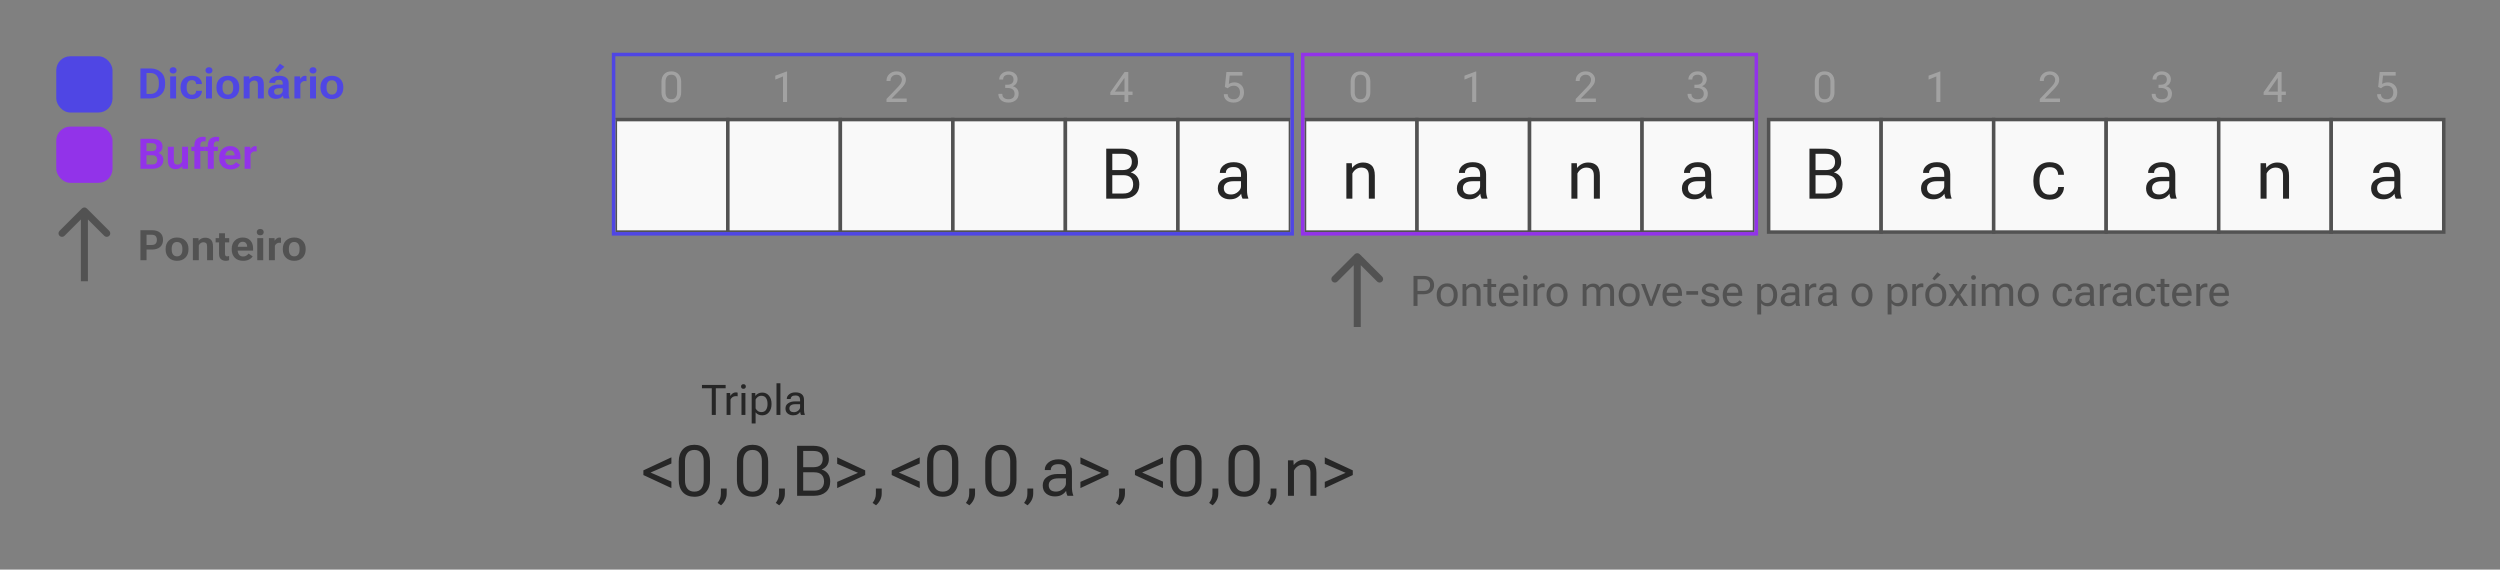<svg width="711" height="162" viewBox="0 0 711 162" fill="none" xmlns="http://www.w3.org/2000/svg">
<rect x="0" y="0" width="711" height="162" fill="#808080" stroke="none"/>
<path d="M401.996 87V78.469H404.885C405.842 78.469 406.576 78.705 407.088 79.178C407.604 79.65 407.861 80.279 407.861 81.064C407.861 81.85 407.604 82.482 407.088 82.963C406.576 83.443 405.842 83.684 404.885 83.684H403.145V87H401.996ZM403.145 82.734H404.885C405.561 82.734 406.033 82.572 406.303 82.248C406.576 81.924 406.713 81.529 406.713 81.064C406.713 80.6 406.576 80.209 406.303 79.893C406.033 79.576 405.561 79.418 404.885 79.418H403.145V82.734ZM408.6 83.977V83.789C408.6 82.848 408.871 82.08 409.414 81.486C409.957 80.889 410.682 80.59 411.588 80.59C412.494 80.59 413.219 80.889 413.762 81.486C414.305 82.08 414.576 82.848 414.576 83.789V83.977C414.576 84.918 414.305 85.688 413.762 86.285C413.219 86.879 412.494 87.176 411.588 87.176C410.682 87.176 409.957 86.879 409.414 86.285C408.871 85.688 408.6 84.918 408.6 83.977ZM409.736 83.789V83.977C409.736 84.613 409.891 85.152 410.199 85.594C410.512 86.035 410.975 86.256 411.588 86.256C412.201 86.256 412.662 86.035 412.971 85.594C413.279 85.152 413.434 84.613 413.434 83.977V83.789C413.434 83.148 413.279 82.607 412.971 82.166C412.662 81.725 412.201 81.504 411.588 81.504C410.975 81.504 410.512 81.725 410.199 82.166C409.891 82.607 409.736 83.148 409.736 83.789ZM415.941 87V80.766H416.949L416.996 81.574H417.031C417.262 81.281 417.543 81.055 417.875 80.894C418.207 80.731 418.576 80.648 418.982 80.648C419.619 80.648 420.127 80.83 420.506 81.193C420.889 81.553 421.08 82.158 421.08 83.01V87H419.961V82.998C419.961 82.494 419.846 82.133 419.615 81.914C419.389 81.695 419.066 81.586 418.648 81.586C418.289 81.586 417.973 81.682 417.699 81.873C417.426 82.064 417.211 82.311 417.055 82.611V87H415.941ZM421.895 81.621V80.766H425.504V81.621H421.895ZM423.025 85.453V81.281V81.106V79.312H424.139V85.453C424.139 85.727 424.193 85.922 424.303 86.039C424.416 86.156 424.594 86.215 424.836 86.215C424.945 86.215 425.053 86.203 425.158 86.18C425.268 86.156 425.379 86.125 425.492 86.086V87C425.387 87.047 425.25 87.088 425.082 87.123C424.918 87.158 424.736 87.176 424.537 87.176C424.076 87.176 423.709 87.037 423.436 86.76C423.162 86.482 423.025 86.047 423.025 85.453ZM426.295 83.977V83.789C426.295 82.848 426.557 82.08 427.08 81.486C427.604 80.889 428.297 80.59 429.16 80.59C430.023 80.59 430.688 80.869 431.152 81.428C431.621 81.982 431.855 82.734 431.855 83.684V84.141H426.98V83.256H430.73V83.168C430.73 82.699 430.604 82.305 430.35 81.984C430.096 81.664 429.709 81.504 429.189 81.504C428.607 81.504 428.168 81.725 427.871 82.166C427.578 82.607 427.432 83.148 427.432 83.789V83.977C427.432 84.617 427.586 85.158 427.895 85.6C428.207 86.041 428.689 86.262 429.342 86.262C429.744 86.262 430.09 86.176 430.379 86.004C430.668 85.832 430.902 85.629 431.082 85.394L431.803 85.975C431.604 86.268 431.293 86.541 430.871 86.795C430.453 87.049 429.943 87.176 429.342 87.176C428.357 87.176 427.604 86.879 427.08 86.285C426.557 85.688 426.295 84.918 426.295 83.977ZM433.244 87V80.766H434.357V87H433.244ZM433.115 78.914C433.115 78.731 433.174 78.576 433.291 78.451C433.412 78.322 433.582 78.258 433.801 78.258C434.02 78.258 434.188 78.322 434.305 78.451C434.426 78.576 434.486 78.731 434.486 78.914C434.486 79.102 434.426 79.26 434.305 79.389C434.188 79.514 434.02 79.576 433.801 79.576C433.582 79.576 433.412 79.514 433.291 79.389C433.174 79.26 433.115 79.102 433.115 78.914ZM436.145 87V80.766H437.152L437.199 81.568H437.234C437.395 81.307 437.605 81.078 437.867 80.883C438.133 80.688 438.447 80.59 438.811 80.59C438.896 80.59 438.986 80.6 439.08 80.619C439.178 80.639 439.246 80.656 439.285 80.672V81.709C439.207 81.693 439.123 81.682 439.033 81.674C438.947 81.666 438.852 81.662 438.746 81.662C438.383 81.662 438.074 81.756 437.82 81.943C437.566 82.131 437.379 82.361 437.258 82.635V87H436.145ZM439.842 83.977V83.789C439.842 82.848 440.113 82.08 440.656 81.486C441.199 80.889 441.924 80.59 442.83 80.59C443.736 80.59 444.461 80.889 445.004 81.486C445.547 82.08 445.818 82.848 445.818 83.789V83.977C445.818 84.918 445.547 85.688 445.004 86.285C444.461 86.879 443.736 87.176 442.83 87.176C441.924 87.176 441.199 86.879 440.656 86.285C440.113 85.688 439.842 84.918 439.842 83.977ZM440.979 83.789V83.977C440.979 84.613 441.133 85.152 441.441 85.594C441.754 86.035 442.217 86.256 442.83 86.256C443.443 86.256 443.904 86.035 444.213 85.594C444.521 85.152 444.676 84.613 444.676 83.977V83.789C444.676 83.148 444.521 82.607 444.213 82.166C443.904 81.725 443.443 81.504 442.83 81.504C442.217 81.504 441.754 81.725 441.441 82.166C441.133 82.607 440.979 83.148 440.979 83.789ZM450.113 87V80.766H451.121L451.168 81.574H451.203C451.43 81.285 451.703 81.059 452.023 80.894C452.344 80.731 452.701 80.648 453.096 80.648C453.521 80.648 453.889 80.732 454.197 80.9C454.506 81.064 454.74 81.332 454.9 81.703H454.936C455.201 81.332 455.496 81.064 455.82 80.9C456.148 80.732 456.521 80.648 456.939 80.648C457.596 80.648 458.109 80.83 458.48 81.193C458.852 81.553 459.037 82.158 459.037 83.01V87H457.924V82.998C457.924 82.494 457.814 82.133 457.596 81.914C457.377 81.695 457.066 81.586 456.664 81.586C456.316 81.586 456.012 81.682 455.75 81.873C455.492 82.064 455.287 82.311 455.135 82.611V87H454.016V82.998C454.016 82.494 453.906 82.133 453.688 81.914C453.469 81.695 453.16 81.586 452.762 81.586C452.414 81.586 452.109 81.682 451.848 81.873C451.59 82.064 451.383 82.311 451.227 82.611V87H450.113ZM460.35 83.977V83.789C460.35 82.848 460.621 82.08 461.164 81.486C461.707 80.889 462.432 80.59 463.338 80.59C464.244 80.59 464.969 80.889 465.512 81.486C466.055 82.08 466.326 82.848 466.326 83.789V83.977C466.326 84.918 466.055 85.688 465.512 86.285C464.969 86.879 464.244 87.176 463.338 87.176C462.432 87.176 461.707 86.879 461.164 86.285C460.621 85.688 460.35 84.918 460.35 83.977ZM461.486 83.789V83.977C461.486 84.613 461.641 85.152 461.949 85.594C462.262 86.035 462.725 86.256 463.338 86.256C463.951 86.256 464.412 86.035 464.721 85.594C465.029 85.152 465.184 84.613 465.184 83.977V83.789C465.184 83.148 465.029 82.607 464.721 82.166C464.412 81.725 463.951 81.504 463.338 81.504C462.725 81.504 462.262 81.725 461.949 82.166C461.641 82.607 461.486 83.148 461.486 83.789ZM466.73 80.766H467.82L469.332 84.908C469.391 85.064 469.439 85.211 469.479 85.348C469.518 85.484 469.547 85.603 469.566 85.705H469.602C469.621 85.603 469.65 85.484 469.689 85.348C469.729 85.211 469.775 85.064 469.83 84.908L471.336 80.766H472.391L469.994 87H469.127L466.73 80.766ZM472.807 83.977V83.789C472.807 82.848 473.068 82.08 473.592 81.486C474.115 80.889 474.809 80.59 475.672 80.59C476.535 80.59 477.199 80.869 477.664 81.428C478.133 81.982 478.367 82.734 478.367 83.684V84.141H473.492V83.256H477.242V83.168C477.242 82.699 477.115 82.305 476.861 81.984C476.607 81.664 476.221 81.504 475.701 81.504C475.119 81.504 474.68 81.725 474.383 82.166C474.09 82.607 473.943 83.148 473.943 83.789V83.977C473.943 84.617 474.098 85.158 474.406 85.6C474.719 86.041 475.201 86.262 475.854 86.262C476.256 86.262 476.602 86.176 476.891 86.004C477.18 85.832 477.414 85.629 477.594 85.394L478.314 85.975C478.115 86.268 477.805 86.541 477.383 86.795C476.965 87.049 476.455 87.176 475.854 87.176C474.869 87.176 474.115 86.879 473.592 86.285C473.068 85.688 472.807 84.918 472.807 83.977ZM479.58 83.824V82.793H482.943V83.824H479.58ZM483.84 85.166H484.953V85.195C484.953 85.551 485.088 85.82 485.357 86.004C485.631 86.184 485.988 86.273 486.43 86.273C486.875 86.273 487.225 86.188 487.479 86.016C487.732 85.84 487.859 85.615 487.859 85.342C487.859 85.064 487.758 84.852 487.555 84.703C487.352 84.555 486.906 84.404 486.219 84.252C485.527 84.1 484.986 83.879 484.596 83.59C484.209 83.297 484.016 82.893 484.016 82.377C484.016 81.865 484.23 81.439 484.66 81.1C485.09 80.76 485.668 80.59 486.395 80.59C487.121 80.59 487.703 80.762 488.141 81.106C488.582 81.445 488.803 81.902 488.803 82.477V82.506H487.695V82.459C487.695 82.158 487.59 81.922 487.379 81.75C487.168 81.578 486.84 81.492 486.395 81.492C485.949 81.492 485.625 81.572 485.422 81.732C485.219 81.889 485.117 82.084 485.117 82.318C485.117 82.557 485.229 82.746 485.451 82.887C485.678 83.023 486.135 83.168 486.822 83.32C487.514 83.473 488.043 83.699 488.41 84C488.781 84.301 488.967 84.727 488.967 85.277C488.967 85.832 488.754 86.287 488.328 86.643C487.906 86.998 487.273 87.176 486.43 87.176C485.586 87.176 484.943 86.996 484.502 86.637C484.061 86.273 483.84 85.793 483.84 85.195V85.166ZM489.939 83.977V83.789C489.939 82.848 490.201 82.08 490.725 81.486C491.248 80.889 491.941 80.59 492.805 80.59C493.668 80.59 494.332 80.869 494.797 81.428C495.266 81.982 495.5 82.734 495.5 83.684V84.141H490.625V83.256H494.375V83.168C494.375 82.699 494.248 82.305 493.994 81.984C493.74 81.664 493.354 81.504 492.834 81.504C492.252 81.504 491.812 81.725 491.516 82.166C491.223 82.607 491.076 83.148 491.076 83.789V83.977C491.076 84.617 491.23 85.158 491.539 85.6C491.852 86.041 492.334 86.262 492.986 86.262C493.389 86.262 493.734 86.176 494.023 86.004C494.312 85.832 494.547 85.629 494.727 85.394L495.447 85.975C495.248 86.268 494.938 86.541 494.516 86.795C494.098 87.049 493.588 87.176 492.986 87.176C492.002 87.176 491.248 86.879 490.725 86.285C490.201 85.688 489.939 84.918 489.939 83.977ZM499.766 89.438V80.766H500.773L500.82 81.574H500.855C501.016 81.32 501.262 81.103 501.594 80.924C501.93 80.74 502.32 80.648 502.766 80.648C503.566 80.648 504.207 80.945 504.688 81.539C505.168 82.129 505.408 82.879 505.408 83.789V83.977C505.408 84.883 505.168 85.633 504.688 86.227C504.207 86.82 503.566 87.117 502.766 87.117C502.32 87.117 501.941 87.039 501.629 86.883C501.316 86.727 501.066 86.519 500.879 86.262V89.438H499.766ZM500.879 85.137C501.004 85.41 501.207 85.656 501.488 85.875C501.773 86.09 502.117 86.197 502.52 86.197C503.125 86.197 503.568 85.984 503.85 85.559C504.131 85.129 504.271 84.602 504.271 83.977V83.789C504.271 83.16 504.131 82.633 503.85 82.207C503.568 81.777 503.125 81.562 502.52 81.562C502.117 81.562 501.773 81.672 501.488 81.891C501.207 82.106 501.004 82.352 500.879 82.629V85.137ZM506.434 85.166C506.434 84.533 506.688 84.041 507.195 83.689C507.707 83.334 508.357 83.156 509.146 83.156H510.588V82.711C510.588 82.344 510.488 82.047 510.289 81.82C510.09 81.59 509.748 81.475 509.264 81.475C508.779 81.475 508.432 81.572 508.221 81.768C508.014 81.963 507.91 82.189 507.91 82.447V82.477H506.803V82.447C506.803 81.951 507.027 81.518 507.477 81.147C507.926 80.775 508.531 80.59 509.293 80.59C510.059 80.59 510.65 80.768 511.068 81.123C511.49 81.478 511.701 82.008 511.701 82.711V85.594C511.701 85.848 511.721 86.088 511.76 86.314C511.799 86.537 511.855 86.734 511.93 86.906V87H510.852C510.793 86.902 510.74 86.773 510.693 86.613C510.65 86.453 510.623 86.295 510.611 86.139C510.463 86.397 510.221 86.625 509.885 86.824C509.553 87.019 509.123 87.117 508.596 87.117C507.998 87.117 507.488 86.949 507.066 86.613C506.645 86.277 506.434 85.795 506.434 85.166ZM507.547 85.107C507.547 85.459 507.652 85.734 507.863 85.934C508.074 86.129 508.4 86.227 508.842 86.227C509.287 86.227 509.689 86.078 510.049 85.781C510.408 85.484 510.588 85.17 510.588 84.838V83.953H509.264C508.701 83.953 508.273 84.057 507.98 84.264C507.691 84.471 507.547 84.752 507.547 85.107ZM513.418 87V80.766H514.426L514.473 81.568H514.508C514.668 81.307 514.879 81.078 515.141 80.883C515.406 80.688 515.721 80.59 516.084 80.59C516.17 80.59 516.26 80.6 516.354 80.619C516.451 80.639 516.52 80.656 516.559 80.672V81.709C516.48 81.693 516.396 81.682 516.307 81.674C516.221 81.666 516.125 81.662 516.02 81.662C515.656 81.662 515.348 81.756 515.094 81.943C514.84 82.131 514.652 82.361 514.531 82.635V87H513.418ZM517.027 85.166C517.027 84.533 517.281 84.041 517.789 83.689C518.301 83.334 518.951 83.156 519.74 83.156H521.182V82.711C521.182 82.344 521.082 82.047 520.883 81.82C520.684 81.59 520.342 81.475 519.857 81.475C519.373 81.475 519.025 81.572 518.814 81.768C518.607 81.963 518.504 82.189 518.504 82.447V82.477H517.396V82.447C517.396 81.951 517.621 81.518 518.07 81.147C518.52 80.775 519.125 80.59 519.887 80.59C520.652 80.59 521.244 80.768 521.662 81.123C522.084 81.478 522.295 82.008 522.295 82.711V85.594C522.295 85.848 522.314 86.088 522.354 86.314C522.393 86.537 522.449 86.734 522.523 86.906V87H521.445C521.387 86.902 521.334 86.773 521.287 86.613C521.244 86.453 521.217 86.295 521.205 86.139C521.057 86.397 520.814 86.625 520.479 86.824C520.146 87.019 519.717 87.117 519.189 87.117C518.592 87.117 518.082 86.949 517.66 86.613C517.238 86.277 517.027 85.795 517.027 85.166ZM518.141 85.107C518.141 85.459 518.246 85.734 518.457 85.934C518.668 86.129 518.994 86.227 519.436 86.227C519.881 86.227 520.283 86.078 520.643 85.781C521.002 85.484 521.182 85.17 521.182 84.838V83.953H519.857C519.295 83.953 518.867 84.057 518.574 84.264C518.285 84.471 518.141 84.752 518.141 85.107ZM526.572 83.977V83.789C526.572 82.848 526.844 82.08 527.387 81.486C527.93 80.889 528.654 80.59 529.561 80.59C530.467 80.59 531.191 80.889 531.734 81.486C532.277 82.08 532.549 82.848 532.549 83.789V83.977C532.549 84.918 532.277 85.688 531.734 86.285C531.191 86.879 530.467 87.176 529.561 87.176C528.654 87.176 527.93 86.879 527.387 86.285C526.844 85.688 526.572 84.918 526.572 83.977ZM527.709 83.789V83.977C527.709 84.613 527.863 85.152 528.172 85.594C528.484 86.035 528.947 86.256 529.561 86.256C530.174 86.256 530.635 86.035 530.943 85.594C531.252 85.152 531.406 84.613 531.406 83.977V83.789C531.406 83.148 531.252 82.607 530.943 82.166C530.635 81.725 530.174 81.504 529.561 81.504C528.947 81.504 528.484 81.725 528.172 82.166C527.863 82.607 527.709 83.148 527.709 83.789ZM536.844 89.438V80.766H537.852L537.898 81.574H537.934C538.094 81.32 538.34 81.103 538.672 80.924C539.008 80.74 539.398 80.648 539.844 80.648C540.645 80.648 541.285 80.945 541.766 81.539C542.246 82.129 542.486 82.879 542.486 83.789V83.977C542.486 84.883 542.246 85.633 541.766 86.227C541.285 86.82 540.645 87.117 539.844 87.117C539.398 87.117 539.02 87.039 538.707 86.883C538.395 86.727 538.145 86.519 537.957 86.262V89.438H536.844ZM537.957 85.137C538.082 85.41 538.285 85.656 538.566 85.875C538.852 86.09 539.195 86.197 539.598 86.197C540.203 86.197 540.646 85.984 540.928 85.559C541.209 85.129 541.35 84.602 541.35 83.977V83.789C541.35 83.16 541.209 82.633 540.928 82.207C540.646 81.777 540.203 81.562 539.598 81.562C539.195 81.562 538.852 81.672 538.566 81.891C538.285 82.106 538.082 82.352 537.957 82.629V85.137ZM543.852 87V80.766H544.859L544.906 81.568H544.941C545.102 81.307 545.312 81.078 545.574 80.883C545.84 80.688 546.154 80.59 546.518 80.59C546.604 80.59 546.693 80.6 546.787 80.619C546.885 80.639 546.953 80.656 546.992 80.672V81.709C546.914 81.693 546.83 81.682 546.74 81.674C546.654 81.666 546.559 81.662 546.453 81.662C546.09 81.662 545.781 81.756 545.527 81.943C545.273 82.131 545.086 82.361 544.965 82.635V87H543.852ZM547.549 83.977V83.789C547.549 82.848 547.82 82.08 548.363 81.486C548.906 80.889 549.631 80.59 550.537 80.59C551.443 80.59 552.168 80.889 552.711 81.486C553.254 82.08 553.525 82.848 553.525 83.789V83.977C553.525 84.918 553.254 85.688 552.711 86.285C552.168 86.879 551.443 87.176 550.537 87.176C549.631 87.176 548.906 86.879 548.363 86.285C547.82 85.688 547.549 84.918 547.549 83.977ZM548.686 83.789V83.977C548.686 84.613 548.84 85.152 549.148 85.594C549.461 86.035 549.924 86.256 550.537 86.256C551.15 86.256 551.611 86.035 551.92 85.594C552.229 85.152 552.383 84.613 552.383 83.977V83.789C552.383 83.148 552.229 82.607 551.92 82.166C551.611 81.725 551.15 81.504 550.537 81.504C549.924 81.504 549.461 81.725 549.148 82.166C548.84 82.607 548.686 83.148 548.686 83.789ZM549.576 79.231L551.018 77.426L551.932 78.106L550.162 79.734L549.576 79.231ZM554.059 87L556.449 83.555H556.525L558.307 80.766H559.566L557.293 84.129H557.211L555.318 87H554.059ZM554.176 80.766H555.465L557.24 83.555H557.299L559.684 87H558.4L556.508 84.129H556.455L554.176 80.766ZM560.721 87V80.766H561.834V87H560.721ZM560.592 78.914C560.592 78.731 560.65 78.576 560.768 78.451C560.889 78.322 561.059 78.258 561.277 78.258C561.496 78.258 561.664 78.322 561.781 78.451C561.902 78.576 561.963 78.731 561.963 78.914C561.963 79.102 561.902 79.26 561.781 79.389C561.664 79.514 561.496 79.576 561.277 79.576C561.059 79.576 560.889 79.514 560.768 79.389C560.65 79.26 560.592 79.102 560.592 78.914ZM563.621 87V80.766H564.629L564.676 81.574H564.711C564.938 81.285 565.211 81.059 565.531 80.894C565.852 80.731 566.209 80.648 566.604 80.648C567.029 80.648 567.396 80.732 567.705 80.9C568.014 81.064 568.248 81.332 568.408 81.703H568.443C568.709 81.332 569.004 81.064 569.328 80.9C569.656 80.732 570.029 80.648 570.447 80.648C571.104 80.648 571.617 80.83 571.988 81.193C572.359 81.553 572.545 82.158 572.545 83.01V87H571.432V82.998C571.432 82.494 571.322 82.133 571.104 81.914C570.885 81.695 570.574 81.586 570.172 81.586C569.824 81.586 569.52 81.682 569.258 81.873C569 82.064 568.795 82.311 568.643 82.611V87H567.523V82.998C567.523 82.494 567.414 82.133 567.195 81.914C566.977 81.695 566.668 81.586 566.27 81.586C565.922 81.586 565.617 81.682 565.355 81.873C565.098 82.064 564.891 82.311 564.734 82.611V87H563.621ZM573.857 83.977V83.789C573.857 82.848 574.129 82.08 574.672 81.486C575.215 80.889 575.939 80.59 576.846 80.59C577.752 80.59 578.477 80.889 579.02 81.486C579.562 82.08 579.834 82.848 579.834 83.789V83.977C579.834 84.918 579.562 85.688 579.02 86.285C578.477 86.879 577.752 87.176 576.846 87.176C575.939 87.176 575.215 86.879 574.672 86.285C574.129 85.688 573.857 84.918 573.857 83.977ZM574.994 83.789V83.977C574.994 84.613 575.148 85.152 575.457 85.594C575.77 86.035 576.232 86.256 576.846 86.256C577.459 86.256 577.92 86.035 578.229 85.594C578.537 85.152 578.691 84.613 578.691 83.977V83.789C578.691 83.148 578.537 82.607 578.229 82.166C577.92 81.725 577.459 81.504 576.846 81.504C576.232 81.504 575.77 81.725 575.457 82.166C575.148 82.607 574.994 83.148 574.994 83.789ZM583.76 83.977V83.789C583.76 82.848 584.02 82.08 584.539 81.486C585.059 80.889 585.775 80.59 586.689 80.59C587.533 80.59 588.174 80.814 588.611 81.264C589.049 81.709 589.268 82.207 589.268 82.758V82.787H588.189V82.758C588.189 82.43 588.07 82.139 587.832 81.885C587.594 81.631 587.213 81.504 586.689 81.504C586.076 81.504 585.623 81.725 585.33 82.166C585.041 82.607 584.896 83.148 584.896 83.789V83.977C584.896 84.617 585.041 85.158 585.33 85.6C585.623 86.041 586.076 86.262 586.689 86.262C587.213 86.262 587.594 86.135 587.832 85.881C588.07 85.627 588.189 85.334 588.189 85.002V84.973H589.268V85.002C589.268 85.557 589.049 86.059 588.611 86.508C588.174 86.953 587.533 87.176 586.689 87.176C585.775 87.176 585.059 86.879 584.539 86.285C584.02 85.688 583.76 84.918 583.76 83.977ZM590.211 85.166C590.211 84.533 590.465 84.041 590.973 83.689C591.484 83.334 592.135 83.156 592.924 83.156H594.365V82.711C594.365 82.344 594.266 82.047 594.066 81.82C593.867 81.59 593.525 81.475 593.041 81.475C592.557 81.475 592.209 81.572 591.998 81.768C591.791 81.963 591.688 82.189 591.688 82.447V82.477H590.58V82.447C590.58 81.951 590.805 81.518 591.254 81.147C591.703 80.775 592.309 80.59 593.07 80.59C593.836 80.59 594.428 80.768 594.846 81.123C595.268 81.478 595.479 82.008 595.479 82.711V85.594C595.479 85.848 595.498 86.088 595.537 86.314C595.576 86.537 595.633 86.734 595.707 86.906V87H594.629C594.57 86.902 594.518 86.773 594.471 86.613C594.428 86.453 594.4 86.295 594.389 86.139C594.24 86.397 593.998 86.625 593.662 86.824C593.33 87.019 592.9 87.117 592.373 87.117C591.775 87.117 591.266 86.949 590.844 86.613C590.422 86.277 590.211 85.795 590.211 85.166ZM591.324 85.107C591.324 85.459 591.43 85.734 591.641 85.934C591.852 86.129 592.178 86.227 592.619 86.227C593.064 86.227 593.467 86.078 593.826 85.781C594.186 85.484 594.365 85.17 594.365 84.838V83.953H593.041C592.479 83.953 592.051 84.057 591.758 84.264C591.469 84.471 591.324 84.752 591.324 85.107ZM597.195 87V80.766H598.203L598.25 81.568H598.285C598.445 81.307 598.656 81.078 598.918 80.883C599.184 80.688 599.498 80.59 599.861 80.59C599.947 80.59 600.037 80.6 600.131 80.619C600.229 80.639 600.297 80.656 600.336 80.672V81.709C600.258 81.693 600.174 81.682 600.084 81.674C599.998 81.666 599.902 81.662 599.797 81.662C599.434 81.662 599.125 81.756 598.871 81.943C598.617 82.131 598.43 82.361 598.309 82.635V87H597.195ZM600.805 85.166C600.805 84.533 601.059 84.041 601.566 83.689C602.078 83.334 602.729 83.156 603.518 83.156H604.959V82.711C604.959 82.344 604.859 82.047 604.66 81.82C604.461 81.59 604.119 81.475 603.635 81.475C603.15 81.475 602.803 81.572 602.592 81.768C602.385 81.963 602.281 82.189 602.281 82.447V82.477H601.174V82.447C601.174 81.951 601.398 81.518 601.848 81.147C602.297 80.775 602.902 80.59 603.664 80.59C604.43 80.59 605.021 80.768 605.439 81.123C605.861 81.478 606.072 82.008 606.072 82.711V85.594C606.072 85.848 606.092 86.088 606.131 86.314C606.17 86.537 606.227 86.734 606.301 86.906V87H605.223C605.164 86.902 605.111 86.773 605.064 86.613C605.021 86.453 604.994 86.295 604.982 86.139C604.834 86.397 604.592 86.625 604.256 86.824C603.924 87.019 603.494 87.117 602.967 87.117C602.369 87.117 601.859 86.949 601.438 86.613C601.016 86.277 600.805 85.795 600.805 85.166ZM601.918 85.107C601.918 85.459 602.023 85.734 602.234 85.934C602.445 86.129 602.771 86.227 603.213 86.227C603.658 86.227 604.061 86.078 604.42 85.781C604.779 85.484 604.959 85.17 604.959 84.838V83.953H603.635C603.072 83.953 602.645 84.057 602.352 84.264C602.062 84.471 601.918 84.752 601.918 85.107ZM607.42 83.977V83.789C607.42 82.848 607.68 82.08 608.199 81.486C608.719 80.889 609.436 80.59 610.35 80.59C611.193 80.59 611.834 80.814 612.271 81.264C612.709 81.709 612.928 82.207 612.928 82.758V82.787H611.85V82.758C611.85 82.43 611.73 82.139 611.492 81.885C611.254 81.631 610.873 81.504 610.35 81.504C609.736 81.504 609.283 81.725 608.99 82.166C608.701 82.607 608.557 83.148 608.557 83.789V83.977C608.557 84.617 608.701 85.158 608.99 85.6C609.283 86.041 609.736 86.262 610.35 86.262C610.873 86.262 611.254 86.135 611.492 85.881C611.73 85.627 611.85 85.334 611.85 85.002V84.973H612.928V85.002C612.928 85.557 612.709 86.059 612.271 86.508C611.834 86.953 611.193 87.176 610.35 87.176C609.436 87.176 608.719 86.879 608.199 86.285C607.68 85.688 607.42 84.918 607.42 83.977ZM613.344 81.621V80.766H616.953V81.621H613.344ZM614.475 85.453V81.281V81.106V79.312H615.588V85.453C615.588 85.727 615.643 85.922 615.752 86.039C615.865 86.156 616.043 86.215 616.285 86.215C616.395 86.215 616.502 86.203 616.607 86.18C616.717 86.156 616.828 86.125 616.941 86.086V87C616.836 87.047 616.699 87.088 616.531 87.123C616.367 87.158 616.186 87.176 615.986 87.176C615.525 87.176 615.158 87.037 614.885 86.76C614.611 86.482 614.475 86.047 614.475 85.453ZM617.744 83.977V83.789C617.744 82.848 618.006 82.08 618.529 81.486C619.053 80.889 619.746 80.59 620.609 80.59C621.473 80.59 622.137 80.869 622.602 81.428C623.07 81.982 623.305 82.734 623.305 83.684V84.141H618.43V83.256H622.18V83.168C622.18 82.699 622.053 82.305 621.799 81.984C621.545 81.664 621.158 81.504 620.639 81.504C620.057 81.504 619.617 81.725 619.32 82.166C619.027 82.607 618.881 83.148 618.881 83.789V83.977C618.881 84.617 619.035 85.158 619.344 85.6C619.656 86.041 620.139 86.262 620.791 86.262C621.193 86.262 621.539 86.176 621.828 86.004C622.117 85.832 622.352 85.629 622.531 85.394L623.252 85.975C623.053 86.268 622.742 86.541 622.32 86.795C621.902 87.049 621.393 87.176 620.791 87.176C619.807 87.176 619.053 86.879 618.529 86.285C618.006 85.688 617.744 84.918 617.744 83.977ZM624.641 87V80.766H625.648L625.695 81.568H625.73C625.891 81.307 626.102 81.078 626.363 80.883C626.629 80.688 626.943 80.59 627.307 80.59C627.393 80.59 627.482 80.6 627.576 80.619C627.674 80.639 627.742 80.656 627.781 80.672V81.709C627.703 81.693 627.619 81.682 627.529 81.674C627.443 81.666 627.348 81.662 627.242 81.662C626.879 81.662 626.57 81.756 626.316 81.943C626.062 82.131 625.875 82.361 625.754 82.635V87H624.641ZM628.338 83.977V83.789C628.338 82.848 628.6 82.08 629.123 81.486C629.646 80.889 630.34 80.59 631.203 80.59C632.066 80.59 632.73 80.869 633.195 81.428C633.664 81.982 633.898 82.734 633.898 83.684V84.141H629.023V83.256H632.773V83.168C632.773 82.699 632.646 82.305 632.393 81.984C632.139 81.664 631.752 81.504 631.232 81.504C630.65 81.504 630.211 81.725 629.914 82.166C629.621 82.607 629.475 83.148 629.475 83.789V83.977C629.475 84.617 629.629 85.158 629.938 85.6C630.25 86.041 630.732 86.262 631.385 86.262C631.787 86.262 632.133 86.176 632.422 86.004C632.711 85.832 632.945 85.629 633.125 85.394L633.846 85.975C633.646 86.268 633.336 86.541 632.914 86.795C632.496 87.049 631.986 87.176 631.385 87.176C630.4 87.176 629.646 86.879 629.123 86.285C628.6 85.688 628.338 84.918 628.338 83.977Z" fill="#525252"/>
<g clip-path="url(#clip0_46_670)">
<path d="M188.121 26.24V23.229C188.121 22.35 188.367 21.641 188.859 21.102C189.355 20.562 190.043 20.293 190.922 20.293C191.793 20.293 192.479 20.562 192.979 21.102C193.479 21.641 193.729 22.35 193.729 23.229V26.24C193.729 27.123 193.479 27.834 192.979 28.373C192.479 28.908 191.793 29.176 190.922 29.176C190.043 29.176 189.355 28.908 188.859 28.373C188.367 27.834 188.121 27.123 188.121 26.24ZM189.281 26.299C189.281 26.857 189.414 27.318 189.68 27.682C189.949 28.041 190.363 28.221 190.922 28.221C191.48 28.221 191.895 28.041 192.164 27.682C192.434 27.318 192.568 26.857 192.568 26.299V23.17C192.568 22.611 192.434 22.152 192.164 21.793C191.895 21.43 191.48 21.248 190.922 21.248C190.363 21.248 189.949 21.43 189.68 21.793C189.414 22.152 189.281 22.611 189.281 23.17V26.299Z" fill="#A2A2A2"/>
<rect x="175" y="34" width="32" height="32" fill="#F9F9F9"/>
<rect x="175" y="34" width="32" height="32" stroke="#525252"/>
<path d="M222.693 29V21.729L220.49 22.637V21.523L223.637 20.352H223.842V29H222.693Z" fill="#A2A2A2"/>
<rect x="207" y="34" width="32" height="32" fill="#F9F9F9"/>
<rect x="207" y="34" width="32" height="32" stroke="#525252"/>
<path d="M252.121 29V28.145L255.244 24.881C255.65 24.463 255.959 24.09 256.17 23.762C256.385 23.43 256.492 23.07 256.492 22.684C256.492 22.297 256.357 21.961 256.088 21.676C255.818 21.391 255.443 21.248 254.963 21.248C254.482 21.248 254.078 21.402 253.75 21.711C253.422 22.016 253.258 22.438 253.258 22.977V23.035H252.115V22.977C252.115 22.195 252.387 21.553 252.93 21.049C253.477 20.545 254.154 20.293 254.963 20.293C255.764 20.293 256.408 20.525 256.896 20.99C257.389 21.455 257.635 22 257.635 22.625C257.635 23.184 257.477 23.689 257.16 24.143C256.844 24.592 256.455 25.051 255.994 25.52L253.562 28.016H257.869V29H252.121Z" fill="#A2A2A2"/>
<rect x="239" y="34" width="32" height="32" fill="#F9F9F9"/>
<rect x="239" y="34" width="32" height="32" stroke="#525252"/>
<path d="M283.939 26.762V26.703H285.059V26.762C285.059 27.227 285.217 27.588 285.533 27.846C285.854 28.1 286.277 28.227 286.805 28.227C287.332 28.227 287.754 28.1 288.07 27.846C288.387 27.588 288.545 27.188 288.545 26.645C288.545 26.105 288.367 25.699 288.012 25.426C287.656 25.152 287.18 25.016 286.582 25.016H285.885V24.09H286.523C287.074 24.09 287.498 23.961 287.795 23.703C288.096 23.445 288.246 23.084 288.246 22.619C288.246 22.158 288.115 21.814 287.854 21.588C287.596 21.357 287.246 21.242 286.805 21.242C286.352 21.242 285.986 21.357 285.709 21.588C285.436 21.814 285.299 22.141 285.299 22.566V22.625H284.18V22.566C284.18 21.938 284.424 21.402 284.912 20.961C285.4 20.516 286.031 20.293 286.805 20.293C287.566 20.293 288.189 20.504 288.674 20.926C289.158 21.348 289.4 21.893 289.4 22.561C289.4 22.951 289.291 23.326 289.072 23.686C288.854 24.041 288.514 24.316 288.053 24.512V24.535C288.553 24.66 288.953 24.908 289.254 25.279C289.555 25.65 289.705 26.105 289.705 26.645C289.705 27.434 289.432 28.053 288.885 28.502C288.338 28.951 287.645 29.176 286.805 29.176C285.938 29.176 285.242 28.951 284.719 28.502C284.199 28.049 283.939 27.469 283.939 26.762Z" fill="#A2A2A2"/>
<rect x="271" y="34" width="32" height="32" fill="#F9F9F9"/>
<rect x="271" y="34" width="32" height="32" stroke="#525252"/>
<path d="M319.801 29V26.668V26.363V22.238H319.73L317.088 26.053H320.088H320.545H322.098V27.002H315.775V26.229L319.836 20.469H320.885V29H319.801Z" fill="#A2A2A2"/>
<rect x="303" y="34" width="32" height="32" fill="#F9F9F9"/>
<rect x="303" y="34" width="32" height="32" stroke="#525252"/>
<path d="M314.611 56.5V42.281H319.162C320.555 42.281 321.649 42.584 322.443 43.19C323.244 43.788 323.645 44.732 323.645 46.022C323.645 46.809 323.449 47.454 323.059 47.955C322.674 48.45 322.193 48.798 321.613 49V49.039C322.323 49.241 322.902 49.628 323.352 50.201C323.801 50.768 324.025 51.51 324.025 52.428C324.025 53.723 323.609 54.726 322.775 55.435C321.942 56.145 320.835 56.5 319.455 56.5H314.611ZM316.34 55.035H319.455C320.425 55.035 321.135 54.801 321.584 54.332C322.04 53.863 322.268 53.228 322.268 52.428C322.268 51.627 322.04 50.992 321.584 50.523C321.135 50.055 320.425 49.82 319.455 49.82H316.34V55.035ZM316.34 48.375H319.162C320.132 48.375 320.829 48.17 321.252 47.76C321.682 47.343 321.896 46.767 321.896 46.031C321.896 45.289 321.682 44.723 321.252 44.332C320.829 43.941 320.132 43.746 319.162 43.746H316.34V48.375Z" fill="#262626"/>
<path d="M348.057 26.85V26.791H349.164V26.85C349.164 27.275 349.318 27.611 349.627 27.857C349.939 28.104 350.355 28.227 350.875 28.227C351.395 28.227 351.82 28.057 352.152 27.717C352.484 27.373 352.65 26.893 352.65 26.275C352.65 25.658 352.484 25.188 352.152 24.863C351.82 24.539 351.395 24.377 350.875 24.377C350.52 24.377 350.205 24.441 349.932 24.57C349.658 24.699 349.402 24.881 349.164 25.115L348.355 24.729L348.789 20.469H353.336V21.494H349.727L349.475 23.879C349.67 23.758 349.902 23.652 350.172 23.562C350.445 23.469 350.742 23.422 351.062 23.422C351.82 23.422 352.463 23.674 352.99 24.178C353.521 24.678 353.787 25.377 353.787 26.275C353.787 27.174 353.512 27.883 352.961 28.402C352.41 28.918 351.715 29.176 350.875 29.176C350 29.176 349.311 28.955 348.807 28.514C348.307 28.072 348.057 27.518 348.057 26.85Z" fill="#A2A2A2"/>
<rect x="335" y="34" width="32" height="32" fill="#F9F9F9"/>
<rect x="335" y="34" width="32" height="32" stroke="#525252"/>
<path d="M346.34 53.541C346.34 52.525 346.74 51.731 347.541 51.158C348.348 50.585 349.38 50.299 350.637 50.299H352.941V49.566C352.941 48.948 352.779 48.45 352.453 48.072C352.134 47.695 351.59 47.506 350.822 47.506C350.048 47.506 349.488 47.665 349.143 47.984C348.804 48.297 348.635 48.671 348.635 49.107V49.185H346.926V49.088C346.926 48.294 347.277 47.603 347.98 47.018C348.69 46.425 349.65 46.129 350.861 46.129C352.066 46.129 352.997 46.415 353.654 46.988C354.318 47.555 354.65 48.414 354.65 49.566V54.156C354.65 54.579 354.683 54.98 354.748 55.357C354.813 55.728 354.904 56.057 355.021 56.344V56.5H353.371C353.28 56.337 353.195 56.126 353.117 55.865C353.046 55.605 353 55.344 352.98 55.084C352.74 55.501 352.352 55.872 351.818 56.197C351.291 56.523 350.607 56.685 349.768 56.685C348.804 56.685 347.99 56.415 347.326 55.875C346.669 55.335 346.34 54.557 346.34 53.541ZM348.049 53.453C348.049 54.039 348.218 54.495 348.557 54.82C348.902 55.146 349.426 55.309 350.129 55.309C350.845 55.309 351.493 55.065 352.072 54.576C352.652 54.081 352.941 53.554 352.941 52.994V51.539H350.832C349.914 51.539 349.221 51.712 348.752 52.057C348.283 52.402 348.049 52.867 348.049 53.453Z" fill="#262626"/>
</g>
<rect x="174.5" y="15.5" width="193" height="51" stroke="#4F46E4"/>
<path d="M516.121 26.24V23.229C516.121 22.35 516.367 21.641 516.859 21.102C517.355 20.562 518.043 20.293 518.922 20.293C519.793 20.293 520.479 20.562 520.979 21.102C521.479 21.641 521.729 22.35 521.729 23.229V26.24C521.729 27.123 521.479 27.834 520.979 28.373C520.479 28.908 519.793 29.176 518.922 29.176C518.043 29.176 517.355 28.908 516.859 28.373C516.367 27.834 516.121 27.123 516.121 26.24ZM517.281 26.299C517.281 26.857 517.414 27.318 517.68 27.682C517.949 28.041 518.363 28.221 518.922 28.221C519.48 28.221 519.895 28.041 520.164 27.682C520.434 27.318 520.568 26.857 520.568 26.299V23.17C520.568 22.611 520.434 22.152 520.164 21.793C519.895 21.43 519.48 21.248 518.922 21.248C518.363 21.248 517.949 21.43 517.68 21.793C517.414 22.152 517.281 22.611 517.281 23.17V26.299Z" fill="#A2A2A2"/>
<rect x="503" y="34" width="32" height="32" fill="#F9F9F9"/>
<rect x="503" y="34" width="32" height="32" stroke="#525252"/>
<path d="M514.611 56.5V42.281H519.162C520.555 42.281 521.649 42.584 522.443 43.19C523.244 43.788 523.645 44.732 523.645 46.022C523.645 46.809 523.449 47.454 523.059 47.955C522.674 48.45 522.193 48.798 521.613 49V49.039C522.323 49.241 522.902 49.628 523.352 50.201C523.801 50.768 524.025 51.51 524.025 52.428C524.025 53.723 523.609 54.726 522.775 55.435C521.942 56.145 520.835 56.5 519.455 56.5H514.611ZM516.34 55.035H519.455C520.425 55.035 521.135 54.801 521.584 54.332C522.04 53.863 522.268 53.228 522.268 52.428C522.268 51.627 522.04 50.992 521.584 50.523C521.135 50.055 520.425 49.82 519.455 49.82H516.34V55.035ZM516.34 48.375H519.162C520.132 48.375 520.829 48.17 521.252 47.76C521.682 47.343 521.896 46.767 521.896 46.031C521.896 45.289 521.682 44.723 521.252 44.332C520.829 43.941 520.132 43.746 519.162 43.746H516.34V48.375Z" fill="#262626"/>
<path d="M550.693 29V21.729L548.49 22.637V21.523L551.637 20.352H551.842V29H550.693Z" fill="#A2A2A2"/>
<rect x="535" y="34" width="32" height="32" fill="#F9F9F9"/>
<rect x="535" y="34" width="32" height="32" stroke="#525252"/>
<path d="M546.34 53.541C546.34 52.525 546.74 51.731 547.541 51.158C548.348 50.585 549.38 50.299 550.637 50.299H552.941V49.566C552.941 48.948 552.779 48.45 552.453 48.072C552.134 47.695 551.59 47.506 550.822 47.506C550.048 47.506 549.488 47.665 549.143 47.984C548.804 48.297 548.635 48.671 548.635 49.107V49.185H546.926V49.088C546.926 48.294 547.277 47.603 547.98 47.018C548.69 46.425 549.65 46.129 550.861 46.129C552.066 46.129 552.997 46.415 553.654 46.988C554.318 47.555 554.65 48.414 554.65 49.566V54.156C554.65 54.579 554.683 54.98 554.748 55.357C554.813 55.728 554.904 56.057 555.021 56.344V56.5H553.371C553.28 56.337 553.195 56.126 553.117 55.865C553.046 55.605 553 55.344 552.98 55.084C552.74 55.501 552.352 55.872 551.818 56.197C551.291 56.523 550.607 56.685 549.768 56.685C548.804 56.685 547.99 56.415 547.326 55.875C546.669 55.335 546.34 54.557 546.34 53.541ZM548.049 53.453C548.049 54.039 548.218 54.495 548.557 54.82C548.902 55.146 549.426 55.309 550.129 55.309C550.845 55.309 551.493 55.065 552.072 54.576C552.652 54.081 552.941 53.554 552.941 52.994V51.539H550.832C549.914 51.539 549.221 51.712 548.752 52.057C548.283 52.402 548.049 52.867 548.049 53.453Z" fill="#262626"/>
<path d="M580.121 29V28.145L583.244 24.881C583.65 24.463 583.959 24.09 584.17 23.762C584.385 23.43 584.492 23.07 584.492 22.684C584.492 22.297 584.357 21.961 584.088 21.676C583.818 21.391 583.443 21.248 582.963 21.248C582.482 21.248 582.078 21.402 581.75 21.711C581.422 22.016 581.258 22.438 581.258 22.977V23.035H580.115V22.977C580.115 22.195 580.387 21.553 580.93 21.049C581.477 20.545 582.154 20.293 582.963 20.293C583.764 20.293 584.408 20.525 584.896 20.99C585.389 21.455 585.635 22 585.635 22.625C585.635 23.184 585.477 23.689 585.16 24.143C584.844 24.592 584.455 25.051 583.994 25.52L581.562 28.016H585.869V29H580.121Z" fill="#A2A2A2"/>
<rect x="567" y="34" width="32" height="32" fill="#F9F9F9"/>
<rect x="567" y="34" width="32" height="32" stroke="#525252"/>
<path d="M578.291 51.607V51.295C578.291 49.765 578.701 48.522 579.521 47.565C580.348 46.607 581.478 46.129 582.91 46.129C584.251 46.129 585.267 46.487 585.957 47.203C586.647 47.919 586.992 48.736 586.992 49.654V49.713H585.332V49.654C585.332 49.081 585.137 48.587 584.746 48.17C584.362 47.753 583.753 47.545 582.92 47.545C581.943 47.545 581.217 47.903 580.742 48.619C580.273 49.329 580.039 50.221 580.039 51.295V51.607C580.039 52.669 580.273 53.56 580.742 54.283C581.217 55.006 581.94 55.367 582.91 55.367C583.75 55.367 584.362 55.159 584.746 54.742C585.137 54.319 585.332 53.818 585.332 53.238V53.18H586.992V53.238C586.992 54.156 586.644 54.977 585.947 55.699C585.257 56.422 584.245 56.783 582.91 56.783C581.478 56.783 580.348 56.305 579.521 55.348C578.701 54.384 578.291 53.137 578.291 51.607Z" fill="#262626"/>
<path d="M611.939 26.762V26.703H613.059V26.762C613.059 27.227 613.217 27.588 613.533 27.846C613.854 28.1 614.277 28.227 614.805 28.227C615.332 28.227 615.754 28.1 616.07 27.846C616.387 27.588 616.545 27.188 616.545 26.645C616.545 26.105 616.367 25.699 616.012 25.426C615.656 25.152 615.18 25.016 614.582 25.016H613.885V24.09H614.523C615.074 24.09 615.498 23.961 615.795 23.703C616.096 23.445 616.246 23.084 616.246 22.619C616.246 22.158 616.115 21.814 615.854 21.588C615.596 21.357 615.246 21.242 614.805 21.242C614.352 21.242 613.986 21.357 613.709 21.588C613.436 21.814 613.299 22.141 613.299 22.566V22.625H612.18V22.566C612.18 21.938 612.424 21.402 612.912 20.961C613.4 20.516 614.031 20.293 614.805 20.293C615.566 20.293 616.189 20.504 616.674 20.926C617.158 21.348 617.4 21.893 617.4 22.561C617.4 22.951 617.291 23.326 617.072 23.686C616.854 24.041 616.514 24.316 616.053 24.512V24.535C616.553 24.66 616.953 24.908 617.254 25.279C617.555 25.65 617.705 26.105 617.705 26.645C617.705 27.434 617.432 28.053 616.885 28.502C616.338 28.951 615.645 29.176 614.805 29.176C613.938 29.176 613.242 28.951 612.719 28.502C612.199 28.049 611.939 27.469 611.939 26.762Z" fill="#A2A2A2"/>
<rect x="599" y="34" width="32" height="32" fill="#F9F9F9"/>
<rect x="599" y="34" width="32" height="32" stroke="#525252"/>
<path d="M610.34 53.541C610.34 52.525 610.74 51.731 611.541 51.158C612.348 50.585 613.38 50.299 614.637 50.299H616.941V49.566C616.941 48.948 616.779 48.45 616.453 48.072C616.134 47.695 615.59 47.506 614.822 47.506C614.048 47.506 613.488 47.665 613.143 47.984C612.804 48.297 612.635 48.671 612.635 49.107V49.185H610.926V49.088C610.926 48.294 611.277 47.603 611.98 47.018C612.69 46.425 613.65 46.129 614.861 46.129C616.066 46.129 616.997 46.415 617.654 46.988C618.318 47.555 618.65 48.414 618.65 49.566V54.156C618.65 54.579 618.683 54.98 618.748 55.357C618.813 55.728 618.904 56.057 619.021 56.344V56.5H617.371C617.28 56.337 617.195 56.126 617.117 55.865C617.046 55.605 617 55.344 616.98 55.084C616.74 55.501 616.352 55.872 615.818 56.197C615.291 56.523 614.607 56.685 613.768 56.685C612.804 56.685 611.99 56.415 611.326 55.875C610.669 55.335 610.34 54.557 610.34 53.541ZM612.049 53.453C612.049 54.039 612.218 54.495 612.557 54.82C612.902 55.146 613.426 55.309 614.129 55.309C614.845 55.309 615.493 55.065 616.072 54.576C616.652 54.081 616.941 53.554 616.941 52.994V51.539H614.832C613.914 51.539 613.221 51.712 612.752 52.057C612.283 52.402 612.049 52.867 612.049 53.453Z" fill="#262626"/>
<path d="M647.801 29V26.668V26.363V22.238H647.73L645.088 26.053H648.088H648.545H650.098V27.002H643.775V26.229L647.836 20.469H648.885V29H647.801Z" fill="#A2A2A2"/>
<rect x="631" y="34" width="32" height="32" fill="#F9F9F9"/>
<rect x="631" y="34" width="32" height="32" stroke="#525252"/>
<path d="M642.906 56.5V46.412H644.459L644.527 47.721H644.576C644.941 47.252 645.387 46.884 645.914 46.617C646.448 46.35 647.04 46.217 647.691 46.217C648.701 46.217 649.505 46.503 650.104 47.076C650.702 47.649 651.002 48.613 651.002 49.967V56.5H649.293V49.957C649.293 49.137 649.107 48.551 648.736 48.199C648.372 47.841 647.851 47.662 647.174 47.662C646.601 47.662 646.093 47.818 645.65 48.131C645.208 48.443 644.863 48.85 644.615 49.352V56.5H642.906Z" fill="#262626"/>
<path d="M676.057 26.85V26.791H677.164V26.85C677.164 27.275 677.318 27.611 677.627 27.857C677.939 28.104 678.355 28.227 678.875 28.227C679.395 28.227 679.82 28.057 680.152 27.717C680.484 27.373 680.65 26.893 680.65 26.275C680.65 25.658 680.484 25.188 680.152 24.863C679.82 24.539 679.395 24.377 678.875 24.377C678.52 24.377 678.205 24.441 677.932 24.57C677.658 24.699 677.402 24.881 677.164 25.115L676.355 24.729L676.789 20.469H681.336V21.494H677.727L677.475 23.879C677.67 23.758 677.902 23.652 678.172 23.562C678.445 23.469 678.742 23.422 679.062 23.422C679.82 23.422 680.463 23.674 680.99 24.178C681.521 24.678 681.787 25.377 681.787 26.275C681.787 27.174 681.512 27.883 680.961 28.402C680.41 28.918 679.715 29.176 678.875 29.176C678 29.176 677.311 28.955 676.807 28.514C676.307 28.072 676.057 27.518 676.057 26.85Z" fill="#A2A2A2"/>
<rect x="663" y="34" width="32" height="32" fill="#F9F9F9"/>
<rect x="663" y="34" width="32" height="32" stroke="#525252"/>
<path d="M674.34 53.541C674.34 52.525 674.74 51.731 675.541 51.158C676.348 50.585 677.38 50.299 678.637 50.299H680.941V49.566C680.941 48.948 680.779 48.45 680.453 48.072C680.134 47.695 679.59 47.506 678.822 47.506C678.048 47.506 677.488 47.665 677.143 47.984C676.804 48.297 676.635 48.671 676.635 49.107V49.185H674.926V49.088C674.926 48.294 675.277 47.603 675.98 47.018C676.69 46.425 677.65 46.129 678.861 46.129C680.066 46.129 680.997 46.415 681.654 46.988C682.318 47.555 682.65 48.414 682.65 49.566V54.156C682.65 54.579 682.683 54.98 682.748 55.357C682.813 55.728 682.904 56.057 683.021 56.344V56.5H681.371C681.28 56.337 681.195 56.126 681.117 55.865C681.046 55.605 681 55.344 680.98 55.084C680.74 55.501 680.352 55.872 679.818 56.197C679.291 56.523 678.607 56.685 677.768 56.685C676.804 56.685 675.99 56.415 675.326 55.875C674.669 55.335 674.34 54.557 674.34 53.541ZM676.049 53.453C676.049 54.039 676.218 54.495 676.557 54.82C676.902 55.146 677.426 55.309 678.129 55.309C678.845 55.309 679.493 55.065 680.072 54.576C680.652 54.081 680.941 53.554 680.941 52.994V51.539H678.832C677.914 51.539 677.221 51.712 676.752 52.057C676.283 52.402 676.049 52.867 676.049 53.453Z" fill="#262626"/>
<g clip-path="url(#clip1_46_670)">
<path d="M384.121 26.24V23.229C384.121 22.35 384.367 21.641 384.859 21.102C385.355 20.562 386.043 20.293 386.922 20.293C387.793 20.293 388.479 20.562 388.979 21.102C389.479 21.641 389.729 22.35 389.729 23.229V26.24C389.729 27.123 389.479 27.834 388.979 28.373C388.479 28.908 387.793 29.176 386.922 29.176C386.043 29.176 385.355 28.908 384.859 28.373C384.367 27.834 384.121 27.123 384.121 26.24ZM385.281 26.299C385.281 26.857 385.414 27.318 385.68 27.682C385.949 28.041 386.363 28.221 386.922 28.221C387.48 28.221 387.895 28.041 388.164 27.682C388.434 27.318 388.568 26.857 388.568 26.299V23.17C388.568 22.611 388.434 22.152 388.164 21.793C387.895 21.43 387.48 21.248 386.922 21.248C386.363 21.248 385.949 21.43 385.68 21.793C385.414 22.152 385.281 22.611 385.281 23.17V26.299Z" fill="#A2A2A2"/>
<rect x="371" y="34" width="32" height="32" fill="#F9F9F9"/>
<rect x="371" y="34" width="32" height="32" stroke="#525252"/>
<path d="M382.906 56.5V46.412H384.459L384.527 47.721H384.576C384.941 47.252 385.387 46.884 385.914 46.617C386.448 46.35 387.04 46.217 387.691 46.217C388.701 46.217 389.505 46.503 390.104 47.076C390.702 47.649 391.002 48.613 391.002 49.967V56.5H389.293V49.957C389.293 49.137 389.107 48.551 388.736 48.199C388.372 47.841 387.851 47.662 387.174 47.662C386.601 47.662 386.093 47.818 385.65 48.131C385.208 48.443 384.863 48.85 384.615 49.352V56.5H382.906Z" fill="#262626"/>
<path d="M418.693 29V21.729L416.49 22.637V21.523L419.637 20.352H419.842V29H418.693Z" fill="#A2A2A2"/>
<rect x="403" y="34" width="32" height="32" fill="#F9F9F9"/>
<rect x="403" y="34" width="32" height="32" stroke="#525252"/>
<path d="M414.34 53.541C414.34 52.525 414.74 51.731 415.541 51.158C416.348 50.585 417.38 50.299 418.637 50.299H420.941V49.566C420.941 48.948 420.779 48.45 420.453 48.072C420.134 47.695 419.59 47.506 418.822 47.506C418.048 47.506 417.488 47.665 417.143 47.984C416.804 48.297 416.635 48.671 416.635 49.107V49.185H414.926V49.088C414.926 48.294 415.277 47.603 415.98 47.018C416.69 46.425 417.65 46.129 418.861 46.129C420.066 46.129 420.997 46.415 421.654 46.988C422.318 47.555 422.65 48.414 422.65 49.566V54.156C422.65 54.579 422.683 54.98 422.748 55.357C422.813 55.728 422.904 56.057 423.021 56.344V56.5H421.371C421.28 56.337 421.195 56.126 421.117 55.865C421.046 55.605 421 55.344 420.98 55.084C420.74 55.501 420.352 55.872 419.818 56.197C419.291 56.523 418.607 56.685 417.768 56.685C416.804 56.685 415.99 56.415 415.326 55.875C414.669 55.335 414.34 54.557 414.34 53.541ZM416.049 53.453C416.049 54.039 416.218 54.495 416.557 54.82C416.902 55.146 417.426 55.309 418.129 55.309C418.845 55.309 419.493 55.065 420.072 54.576C420.652 54.081 420.941 53.554 420.941 52.994V51.539H418.832C417.914 51.539 417.221 51.712 416.752 52.057C416.283 52.402 416.049 52.867 416.049 53.453Z" fill="#262626"/>
<path d="M448.121 29V28.145L451.244 24.881C451.65 24.463 451.959 24.09 452.17 23.762C452.385 23.43 452.492 23.07 452.492 22.684C452.492 22.297 452.357 21.961 452.088 21.676C451.818 21.391 451.443 21.248 450.963 21.248C450.482 21.248 450.078 21.402 449.75 21.711C449.422 22.016 449.258 22.438 449.258 22.977V23.035H448.115V22.977C448.115 22.195 448.387 21.553 448.93 21.049C449.477 20.545 450.154 20.293 450.963 20.293C451.764 20.293 452.408 20.525 452.896 20.99C453.389 21.455 453.635 22 453.635 22.625C453.635 23.184 453.477 23.689 453.16 24.143C452.844 24.592 452.455 25.051 451.994 25.52L449.562 28.016H453.869V29H448.121Z" fill="#A2A2A2"/>
<rect x="435" y="34" width="32" height="32" fill="#F9F9F9"/>
<rect x="435" y="34" width="32" height="32" stroke="#525252"/>
<path d="M446.906 56.5V46.412H448.459L448.527 47.721H448.576C448.941 47.252 449.387 46.884 449.914 46.617C450.448 46.35 451.04 46.217 451.691 46.217C452.701 46.217 453.505 46.503 454.104 47.076C454.702 47.649 455.002 48.613 455.002 49.967V56.5H453.293V49.957C453.293 49.137 453.107 48.551 452.736 48.199C452.372 47.841 451.851 47.662 451.174 47.662C450.601 47.662 450.093 47.818 449.65 48.131C449.208 48.443 448.863 48.85 448.615 49.352V56.5H446.906Z" fill="#262626"/>
<path d="M479.939 26.762V26.703H481.059V26.762C481.059 27.227 481.217 27.588 481.533 27.846C481.854 28.1 482.277 28.227 482.805 28.227C483.332 28.227 483.754 28.1 484.07 27.846C484.387 27.588 484.545 27.188 484.545 26.645C484.545 26.105 484.367 25.699 484.012 25.426C483.656 25.152 483.18 25.016 482.582 25.016H481.885V24.09H482.523C483.074 24.09 483.498 23.961 483.795 23.703C484.096 23.445 484.246 23.084 484.246 22.619C484.246 22.158 484.115 21.814 483.854 21.588C483.596 21.357 483.246 21.242 482.805 21.242C482.352 21.242 481.986 21.357 481.709 21.588C481.436 21.814 481.299 22.141 481.299 22.566V22.625H480.18V22.566C480.18 21.938 480.424 21.402 480.912 20.961C481.4 20.516 482.031 20.293 482.805 20.293C483.566 20.293 484.189 20.504 484.674 20.926C485.158 21.348 485.4 21.893 485.4 22.561C485.4 22.951 485.291 23.326 485.072 23.686C484.854 24.041 484.514 24.316 484.053 24.512V24.535C484.553 24.66 484.953 24.908 485.254 25.279C485.555 25.65 485.705 26.105 485.705 26.645C485.705 27.434 485.432 28.053 484.885 28.502C484.338 28.951 483.645 29.176 482.805 29.176C481.938 29.176 481.242 28.951 480.719 28.502C480.199 28.049 479.939 27.469 479.939 26.762Z" fill="#A2A2A2"/>
<rect x="467" y="34" width="32" height="32" fill="#F9F9F9"/>
<rect x="467" y="34" width="32" height="32" stroke="#525252"/>
<path d="M478.34 53.541C478.34 52.525 478.74 51.731 479.541 51.158C480.348 50.585 481.38 50.299 482.637 50.299H484.941V49.566C484.941 48.948 484.779 48.45 484.453 48.072C484.134 47.695 483.59 47.506 482.822 47.506C482.048 47.506 481.488 47.665 481.143 47.984C480.804 48.297 480.635 48.671 480.635 49.107V49.185H478.926V49.088C478.926 48.294 479.277 47.603 479.98 47.018C480.69 46.425 481.65 46.129 482.861 46.129C484.066 46.129 484.997 46.415 485.654 46.988C486.318 47.555 486.65 48.414 486.65 49.566V54.156C486.65 54.579 486.683 54.98 486.748 55.357C486.813 55.728 486.904 56.057 487.021 56.344V56.5H485.371C485.28 56.337 485.195 56.126 485.117 55.865C485.046 55.605 485 55.344 484.98 55.084C484.74 55.501 484.352 55.872 483.818 56.197C483.291 56.523 482.607 56.685 481.768 56.685C480.804 56.685 479.99 56.415 479.326 55.875C478.669 55.335 478.34 54.557 478.34 53.541ZM480.049 53.453C480.049 54.039 480.218 54.495 480.557 54.82C480.902 55.146 481.426 55.309 482.129 55.309C482.845 55.309 483.493 55.065 484.072 54.576C484.652 54.081 484.941 53.554 484.941 52.994V51.539H482.832C481.914 51.539 481.221 51.712 480.752 52.057C480.283 52.402 480.049 52.867 480.049 53.453Z" fill="#262626"/>
</g>
<rect x="370.5" y="15.5" width="129" height="51" stroke="#9233E9"/>
<rect x="16" y="16" width="16" height="16" rx="4" fill="#4F46E4"/>
<rect x="16" y="36" width="16" height="16" rx="4" fill="#9233E9"/>
<path d="M24.707 59.293C24.317 58.902 23.683 58.902 23.293 59.293L16.929 65.657C16.538 66.047 16.538 66.68 16.929 67.071C17.32 67.462 17.953 67.462 18.343 67.071L24 61.414L29.657 67.071C30.047 67.462 30.68 67.462 31.071 67.071C31.462 66.68 31.462 66.047 31.071 65.657L24.707 59.293ZM25 80L25 60L23 60L23 80L25 80Z" fill="#525252"/>
<path d="M386.707 72.293C386.317 71.902 385.683 71.902 385.293 72.293L378.929 78.657C378.538 79.047 378.538 79.68 378.929 80.071C379.319 80.462 379.953 80.462 380.343 80.071L386 74.414L391.657 80.071C392.047 80.462 392.681 80.462 393.071 80.071C393.462 79.68 393.462 79.047 393.071 78.657L386.707 72.293ZM387 93L387 73L385 73L385 93L387 93Z" fill="#525252"/>
<path d="M39.938 28V19.469H42.826C43.998 19.469 44.978 19.824 45.768 20.535C46.56 21.246 46.957 22.227 46.957 23.477V23.992C46.957 25.242 46.56 26.223 45.768 26.934C44.978 27.645 43.998 28 42.826 28H39.938ZM41.672 26.711H42.809C43.52 26.711 44.092 26.48 44.525 26.02C44.959 25.555 45.176 24.887 45.176 24.016V23.453C45.176 22.582 44.959 21.916 44.525 21.455C44.092 20.994 43.52 20.764 42.809 20.764H41.672V26.711ZM48.393 28V21.725H50.086V28H48.393ZM48.246 20.014C48.246 19.76 48.332 19.547 48.504 19.375C48.676 19.203 48.92 19.117 49.236 19.117C49.557 19.117 49.801 19.203 49.969 19.375C50.141 19.547 50.227 19.76 50.227 20.014C50.227 20.271 50.141 20.486 49.969 20.658C49.801 20.83 49.557 20.916 49.236 20.916C48.92 20.916 48.676 20.83 48.504 20.658C48.332 20.486 48.246 20.271 48.246 20.014ZM51.357 24.953V24.766C51.357 23.793 51.647 23.014 52.225 22.428C52.807 21.842 53.586 21.549 54.562 21.549C55.484 21.549 56.185 21.777 56.666 22.234C57.15 22.688 57.404 23.217 57.428 23.822L57.434 23.904H55.775V23.846C55.775 23.553 55.674 23.305 55.471 23.102C55.272 22.895 54.965 22.791 54.551 22.791C54.062 22.791 53.695 22.969 53.449 23.324C53.207 23.676 53.086 24.135 53.086 24.701V25.018C53.086 25.584 53.205 26.045 53.443 26.4C53.682 26.756 54.049 26.934 54.545 26.934C54.986 26.934 55.301 26.828 55.488 26.617C55.68 26.402 55.775 26.154 55.775 25.873V25.82H57.428V25.879C57.428 26.484 57.18 27.02 56.684 27.484C56.191 27.945 55.484 28.176 54.562 28.176C53.586 28.176 52.807 27.883 52.225 27.297C51.647 26.711 51.357 25.93 51.357 24.953ZM58.588 28V21.725H60.281V28H58.588ZM58.441 20.014C58.441 19.76 58.527 19.547 58.699 19.375C58.871 19.203 59.115 19.117 59.432 19.117C59.752 19.117 59.996 19.203 60.164 19.375C60.336 19.547 60.422 19.76 60.422 20.014C60.422 20.271 60.336 20.486 60.164 20.658C59.996 20.83 59.752 20.916 59.432 20.916C59.115 20.916 58.871 20.83 58.699 20.658C58.527 20.486 58.441 20.271 58.441 20.014ZM61.553 24.953V24.766C61.553 23.793 61.852 23.014 62.449 22.428C63.047 21.842 63.83 21.549 64.799 21.549C65.772 21.549 66.557 21.842 67.154 22.428C67.752 23.014 68.051 23.793 68.051 24.766V24.953C68.051 25.926 67.752 26.707 67.154 27.297C66.557 27.883 65.772 28.176 64.799 28.176C63.83 28.176 63.047 27.883 62.449 27.297C61.852 26.707 61.553 25.926 61.553 24.953ZM63.281 24.701V25.018C63.281 25.604 63.412 26.064 63.674 26.4C63.935 26.736 64.311 26.904 64.799 26.904C65.291 26.904 65.666 26.736 65.924 26.4C66.186 26.064 66.316 25.604 66.316 25.018V24.701C66.316 24.119 66.184 23.66 65.918 23.324C65.656 22.988 65.283 22.82 64.799 22.82C64.314 22.82 63.94 22.988 63.674 23.324C63.412 23.66 63.281 24.119 63.281 24.701ZM69.305 28V21.725H70.898L70.939 22.451H70.975C71.154 22.193 71.406 21.988 71.731 21.836C72.059 21.68 72.418 21.602 72.809 21.602C73.469 21.602 74.004 21.789 74.414 22.164C74.824 22.535 75.029 23.18 75.029 24.098V28H73.342V24.057C73.342 23.631 73.25 23.33 73.066 23.154C72.883 22.979 72.623 22.891 72.287 22.891C72.01 22.891 71.756 22.971 71.525 23.131C71.295 23.287 71.117 23.502 70.992 23.775V28H69.305ZM76.248 26.154C76.248 25.471 76.523 24.953 77.074 24.602C77.625 24.246 78.318 24.066 79.154 24.062H80.402V23.67C80.402 23.381 80.322 23.148 80.162 22.973C80.006 22.793 79.732 22.703 79.342 22.703C78.951 22.703 78.672 22.781 78.504 22.938C78.34 23.09 78.258 23.273 78.258 23.488V23.559H76.582V23.488C76.582 22.941 76.84 22.482 77.356 22.111C77.875 21.736 78.557 21.549 79.4 21.549C80.244 21.549 80.904 21.725 81.381 22.076C81.857 22.424 82.096 22.957 82.096 23.676V26.605C82.096 26.859 82.117 27.1 82.16 27.326C82.203 27.549 82.262 27.742 82.336 27.906V28H80.678C80.631 27.906 80.588 27.785 80.549 27.637C80.51 27.484 80.482 27.336 80.467 27.191C80.342 27.434 80.106 27.648 79.758 27.836C79.414 28.023 78.984 28.117 78.469 28.117C77.848 28.117 77.322 27.953 76.893 27.625C76.463 27.293 76.248 26.803 76.248 26.154ZM77.941 26.031C77.941 26.316 78.025 26.543 78.193 26.711C78.361 26.879 78.625 26.963 78.984 26.963C79.371 26.963 79.703 26.842 79.981 26.6C80.262 26.354 80.402 26.072 80.402 25.756V25.094H79.353C78.881 25.094 78.527 25.178 78.293 25.346C78.059 25.51 77.941 25.738 77.941 26.031ZM78.106 20.049L79.606 18.115L80.883 18.988L79.025 20.734L78.106 20.049ZM83.731 28V21.725H85.33L85.371 22.428H85.4C85.533 22.193 85.713 21.99 85.939 21.818C86.17 21.643 86.434 21.555 86.731 21.555C86.812 21.555 86.897 21.564 86.982 21.584C87.068 21.604 87.129 21.621 87.164 21.637V23.09C87.094 23.074 87.018 23.062 86.936 23.055C86.857 23.043 86.772 23.037 86.678 23.037C86.385 23.037 86.127 23.121 85.904 23.289C85.686 23.453 85.525 23.658 85.424 23.904V28H83.731ZM88.178 28V21.725H89.871V28H88.178ZM88.031 20.014C88.031 19.76 88.117 19.547 88.289 19.375C88.461 19.203 88.705 19.117 89.022 19.117C89.342 19.117 89.586 19.203 89.754 19.375C89.926 19.547 90.012 19.76 90.012 20.014C90.012 20.271 89.926 20.486 89.754 20.658C89.586 20.83 89.342 20.916 89.022 20.916C88.705 20.916 88.461 20.83 88.289 20.658C88.117 20.486 88.031 20.271 88.031 20.014ZM91.143 24.953V24.766C91.143 23.793 91.441 23.014 92.039 22.428C92.637 21.842 93.42 21.549 94.389 21.549C95.361 21.549 96.147 21.842 96.744 22.428C97.342 23.014 97.641 23.793 97.641 24.766V24.953C97.641 25.926 97.342 26.707 96.744 27.297C96.147 27.883 95.361 28.176 94.389 28.176C93.42 28.176 92.637 27.883 92.039 27.297C91.441 26.707 91.143 25.926 91.143 24.953ZM92.871 24.701V25.018C92.871 25.604 93.002 26.064 93.264 26.4C93.525 26.736 93.9 26.904 94.389 26.904C94.881 26.904 95.256 26.736 95.514 26.4C95.775 26.064 95.906 25.604 95.906 25.018V24.701C95.906 24.119 95.773 23.66 95.508 23.324C95.246 22.988 94.873 22.82 94.389 22.82C93.904 22.82 93.529 22.988 93.264 23.324C93.002 23.66 92.871 24.119 92.871 24.701Z" fill="#4F46E4"/>
<path d="M39.938 48V39.469H43.131C44.096 39.469 44.853 39.652 45.404 40.02C45.955 40.383 46.23 40.951 46.23 41.725C46.23 42.193 46.119 42.578 45.897 42.879C45.678 43.18 45.404 43.387 45.076 43.5V43.523C45.478 43.641 45.809 43.869 46.066 44.209C46.328 44.545 46.459 44.988 46.459 45.539C46.459 46.32 46.17 46.926 45.592 47.355C45.014 47.785 44.252 48 43.307 48H39.938ZM41.666 46.77H43.277C43.777 46.77 44.143 46.652 44.373 46.418C44.607 46.18 44.725 45.859 44.725 45.457C44.725 45.059 44.607 44.742 44.373 44.508C44.143 44.273 43.777 44.156 43.277 44.156H41.666V46.77ZM41.666 42.984H43.107C43.603 42.984 43.959 42.883 44.174 42.68C44.393 42.477 44.502 42.195 44.502 41.836C44.502 41.473 44.393 41.193 44.174 40.998C43.955 40.803 43.6 40.705 43.107 40.705H41.666V42.984ZM47.742 45.562V41.725H49.43V45.603C49.43 46.057 49.523 46.375 49.711 46.559C49.898 46.742 50.156 46.834 50.484 46.834C50.773 46.834 51.031 46.752 51.258 46.588C51.484 46.42 51.658 46.209 51.779 45.955V41.725H53.467V48H51.873L51.826 47.273H51.797C51.602 47.539 51.34 47.746 51.012 47.895C50.684 48.043 50.322 48.117 49.928 48.117C49.279 48.117 48.752 47.922 48.346 47.531C47.943 47.137 47.742 46.48 47.742 45.562ZM55.283 48V41.297C55.283 40.504 55.508 39.906 55.957 39.504C56.41 39.102 56.998 38.9 57.721 38.9C57.861 38.9 57.998 38.908 58.131 38.924C58.268 38.94 58.393 38.963 58.506 38.994L58.453 40.225C58.375 40.209 58.291 40.195 58.201 40.184C58.111 40.172 58.018 40.166 57.92 40.166C57.623 40.166 57.391 40.262 57.223 40.453C57.055 40.645 56.971 40.934 56.971 41.32V42.24V42.369V48H55.283ZM54.41 42.943V41.725H55.945H56.185H58.143V42.943H54.41ZM59.103 48V41.297C59.103 40.504 59.328 39.906 59.777 39.504C60.23 39.102 60.818 38.9 61.541 38.9C61.682 38.9 61.818 38.908 61.951 38.924C62.088 38.94 62.213 38.963 62.326 38.994L62.273 40.225C62.195 40.209 62.111 40.195 62.022 40.184C61.932 40.172 61.838 40.166 61.74 40.166C61.443 40.166 61.211 40.262 61.043 40.453C60.875 40.645 60.791 40.934 60.791 41.32V42.24V42.369V48H59.103ZM58.23 42.943V41.725H59.766H60.006H61.963V42.943H58.23ZM62.326 44.953V44.766C62.326 43.805 62.617 43.029 63.199 42.44C63.781 41.846 64.531 41.549 65.449 41.549C66.375 41.549 67.098 41.826 67.617 42.381C68.141 42.935 68.402 43.697 68.402 44.666V45.275H63.486V44.191H66.721V44.086C66.717 43.734 66.609 43.426 66.398 43.16C66.188 42.895 65.867 42.762 65.438 42.762C64.977 42.762 64.623 42.941 64.377 43.301C64.131 43.656 64.008 44.125 64.008 44.707V45.012C64.008 45.586 64.139 46.053 64.4 46.412C64.666 46.768 65.061 46.945 65.584 46.945C65.932 46.945 66.234 46.861 66.492 46.693C66.75 46.525 66.959 46.332 67.119 46.113L68.279 46.91C68.08 47.262 67.744 47.56 67.272 47.807C66.803 48.053 66.246 48.176 65.602 48.176C64.57 48.176 63.766 47.881 63.188 47.291C62.613 46.697 62.326 45.918 62.326 44.953ZM69.562 48V41.725H71.162L71.203 42.428H71.232C71.365 42.193 71.545 41.99 71.772 41.818C72.002 41.643 72.266 41.555 72.562 41.555C72.644 41.555 72.728 41.565 72.814 41.584C72.9 41.603 72.961 41.621 72.996 41.637V43.09C72.926 43.074 72.85 43.062 72.768 43.055C72.689 43.043 72.603 43.037 72.51 43.037C72.217 43.037 71.959 43.121 71.736 43.289C71.518 43.453 71.357 43.658 71.256 43.904V48H69.562Z" fill="#9233E9"/>
<path d="M39.938 74V65.469H43.184C44.203 65.469 44.988 65.709 45.539 66.189C46.09 66.67 46.365 67.342 46.365 68.205C46.365 69.068 46.09 69.746 45.539 70.238C44.992 70.727 44.207 70.971 43.184 70.971H41.678V74H39.938ZM41.678 69.676H43.072C43.65 69.676 44.053 69.543 44.279 69.277C44.506 69.008 44.619 68.652 44.619 68.211C44.619 67.769 44.506 67.418 44.279 67.156C44.053 66.894 43.65 66.764 43.072 66.764H41.678V69.676ZM47.103 70.953V70.766C47.103 69.793 47.402 69.014 48 68.428C48.598 67.842 49.381 67.549 50.35 67.549C51.322 67.549 52.107 67.842 52.705 68.428C53.303 69.014 53.602 69.793 53.602 70.766V70.953C53.602 71.926 53.303 72.707 52.705 73.297C52.107 73.883 51.322 74.176 50.35 74.176C49.381 74.176 48.598 73.883 48 73.297C47.402 72.707 47.103 71.926 47.103 70.953ZM48.832 70.701V71.018C48.832 71.603 48.963 72.064 49.225 72.4C49.486 72.736 49.861 72.904 50.35 72.904C50.842 72.904 51.217 72.736 51.475 72.4C51.736 72.064 51.867 71.603 51.867 71.018V70.701C51.867 70.119 51.734 69.66 51.469 69.324C51.207 68.988 50.834 68.82 50.35 68.82C49.865 68.82 49.49 68.988 49.225 69.324C48.963 69.66 48.832 70.119 48.832 70.701ZM54.855 74V67.725H56.449L56.49 68.451H56.525C56.705 68.193 56.957 67.988 57.281 67.836C57.609 67.68 57.969 67.602 58.359 67.602C59.02 67.602 59.555 67.789 59.965 68.164C60.375 68.535 60.58 69.18 60.58 70.098V74H58.893V70.057C58.893 69.631 58.801 69.33 58.617 69.154C58.434 68.978 58.174 68.891 57.838 68.891C57.56 68.891 57.307 68.971 57.076 69.131C56.846 69.287 56.668 69.502 56.543 69.775V74H54.855ZM61.324 68.943V67.725H65.186V68.943H61.324ZM62.297 72.184V68.381L62.303 68.211V66.348H63.984V72.16C63.984 72.438 64.037 72.633 64.143 72.746C64.248 72.856 64.398 72.91 64.594 72.91C64.691 72.91 64.787 72.898 64.881 72.875C64.975 72.852 65.066 72.822 65.156 72.787V73.994C65.062 74.041 64.934 74.082 64.769 74.117C64.606 74.156 64.428 74.176 64.236 74.176C63.65 74.176 63.18 74.016 62.824 73.695C62.473 73.375 62.297 72.871 62.297 72.184ZM65.9 70.953V70.766C65.9 69.805 66.191 69.029 66.773 68.439C67.356 67.846 68.106 67.549 69.023 67.549C69.949 67.549 70.672 67.826 71.191 68.381C71.715 68.936 71.977 69.697 71.977 70.666V71.275H67.061V70.191H70.295V70.086C70.291 69.734 70.184 69.426 69.973 69.16C69.762 68.894 69.441 68.762 69.012 68.762C68.551 68.762 68.197 68.941 67.951 69.301C67.705 69.656 67.582 70.125 67.582 70.707V71.012C67.582 71.586 67.713 72.053 67.975 72.412C68.24 72.768 68.635 72.945 69.158 72.945C69.506 72.945 69.809 72.861 70.066 72.693C70.324 72.525 70.533 72.332 70.693 72.113L71.853 72.91C71.654 73.262 71.318 73.561 70.846 73.807C70.377 74.053 69.82 74.176 69.176 74.176C68.144 74.176 67.34 73.881 66.762 73.291C66.188 72.697 65.9 71.918 65.9 70.953ZM73.166 74V67.725H74.859V74H73.166ZM73.019 66.014C73.019 65.76 73.106 65.547 73.277 65.375C73.449 65.203 73.693 65.117 74.01 65.117C74.33 65.117 74.574 65.203 74.742 65.375C74.914 65.547 75 65.76 75 66.014C75 66.272 74.914 66.486 74.742 66.658C74.574 66.83 74.33 66.916 74.01 66.916C73.693 66.916 73.449 66.83 73.277 66.658C73.106 66.486 73.019 66.272 73.019 66.014ZM76.477 74V67.725H78.076L78.117 68.428H78.147C78.279 68.193 78.459 67.99 78.686 67.818C78.916 67.643 79.18 67.555 79.477 67.555C79.559 67.555 79.643 67.564 79.728 67.584C79.814 67.603 79.875 67.621 79.91 67.637V69.09C79.84 69.074 79.764 69.062 79.682 69.055C79.603 69.043 79.518 69.037 79.424 69.037C79.131 69.037 78.873 69.121 78.65 69.289C78.432 69.453 78.272 69.658 78.17 69.904V74H76.477ZM80.432 70.953V70.766C80.432 69.793 80.731 69.014 81.328 68.428C81.926 67.842 82.709 67.549 83.678 67.549C84.65 67.549 85.436 67.842 86.033 68.428C86.631 69.014 86.93 69.793 86.93 70.766V70.953C86.93 71.926 86.631 72.707 86.033 73.297C85.436 73.883 84.65 74.176 83.678 74.176C82.709 74.176 81.926 73.883 81.328 73.297C80.731 72.707 80.432 71.926 80.432 70.953ZM82.16 70.701V71.018C82.16 71.603 82.291 72.064 82.553 72.4C82.814 72.736 83.189 72.904 83.678 72.904C84.17 72.904 84.545 72.736 84.803 72.4C85.064 72.064 85.195 71.603 85.195 71.018V70.701C85.195 70.119 85.062 69.66 84.797 69.324C84.535 68.988 84.162 68.82 83.678 68.82C83.193 68.82 82.818 68.988 82.553 69.324C82.291 69.66 82.16 70.119 82.16 70.701Z" fill="#525252"/>
<path d="M190.945 138.812L182.977 135.102V133.773L190.945 130.062V131.82L185.018 134.389L190.945 136.967V138.812ZM193.035 136.547V131.234C193.035 129.796 193.426 128.646 194.207 127.787C194.995 126.928 196.085 126.498 197.479 126.498C198.859 126.498 199.943 126.928 200.73 127.787C201.525 128.646 201.922 129.796 201.922 131.234V136.547C201.922 137.986 201.525 139.135 200.73 139.994C199.943 140.854 198.859 141.283 197.479 141.283C196.085 141.277 194.995 140.847 194.207 139.994C193.426 139.135 193.035 137.986 193.035 136.547ZM194.812 136.645C194.812 137.582 195.031 138.347 195.467 138.939C195.903 139.525 196.574 139.818 197.479 139.818C198.377 139.818 199.044 139.525 199.48 138.939C199.917 138.347 200.135 137.582 200.135 136.645V131.137C200.135 130.199 199.917 129.438 199.48 128.852C199.044 128.259 198.377 127.963 197.479 127.963C196.574 127.963 195.903 128.259 195.467 128.852C195.031 129.438 194.812 130.199 194.812 131.137V136.645ZM204.08 143.031C204.38 142.634 204.611 142.227 204.773 141.811C204.936 141.394 205.018 140.906 205.018 140.346V138.939H206.678V140.346C206.678 141.029 206.531 141.654 206.238 142.221C205.945 142.787 205.555 143.282 205.066 143.705L204.08 143.031ZM209.578 136.547V131.234C209.578 129.796 209.969 128.646 210.75 127.787C211.538 126.928 212.628 126.498 214.021 126.498C215.402 126.498 216.486 126.928 217.273 127.787C218.068 128.646 218.465 129.796 218.465 131.234V136.547C218.465 137.986 218.068 139.135 217.273 139.994C216.486 140.854 215.402 141.283 214.021 141.283C212.628 141.277 211.538 140.847 210.75 139.994C209.969 139.135 209.578 137.986 209.578 136.547ZM211.355 136.645C211.355 137.582 211.574 138.347 212.01 138.939C212.446 139.525 213.117 139.818 214.021 139.818C214.92 139.818 215.587 139.525 216.023 138.939C216.46 138.347 216.678 137.582 216.678 136.645V131.137C216.678 130.199 216.46 129.438 216.023 128.852C215.587 128.259 214.92 127.963 214.021 127.963C213.117 127.963 212.446 128.259 212.01 128.852C211.574 129.438 211.355 130.199 211.355 131.137V136.645ZM220.623 143.031C220.923 142.634 221.154 142.227 221.316 141.811C221.479 141.394 221.561 140.906 221.561 140.346V138.939H223.221V140.346C223.221 141.029 223.074 141.654 222.781 142.221C222.488 142.787 222.098 143.282 221.609 143.705L220.623 143.031ZM226.697 141V126.781H231.248C232.641 126.781 233.735 127.084 234.529 127.689C235.33 128.288 235.73 129.232 235.73 130.521C235.73 131.309 235.535 131.954 235.145 132.455C234.76 132.95 234.279 133.298 233.699 133.5V133.539C234.409 133.741 234.988 134.128 235.438 134.701C235.887 135.268 236.111 136.01 236.111 136.928C236.111 138.223 235.695 139.226 234.861 139.936C234.028 140.645 232.921 141 231.541 141H226.697ZM228.426 139.535H231.541C232.511 139.535 233.221 139.301 233.67 138.832C234.126 138.363 234.354 137.729 234.354 136.928C234.354 136.127 234.126 135.492 233.67 135.023C233.221 134.555 232.511 134.32 231.541 134.32H228.426V139.535ZM228.426 132.875H231.248C232.218 132.875 232.915 132.67 233.338 132.26C233.768 131.843 233.982 131.267 233.982 130.531C233.982 129.789 233.768 129.223 233.338 128.832C232.915 128.441 232.218 128.246 231.248 128.246H228.426V132.875ZM238.094 138.812V137.045L244.021 134.477L238.094 131.908V130.062L246.062 133.773V135.102L238.094 138.812ZM248.162 143.031C248.462 142.634 248.693 142.227 248.855 141.811C249.018 141.394 249.1 140.906 249.1 140.346V138.939H250.76V140.346C250.76 141.029 250.613 141.654 250.32 142.221C250.027 142.787 249.637 143.282 249.148 143.705L248.162 143.031ZM261.57 138.812L253.602 135.102V133.773L261.57 130.062V131.82L255.643 134.389L261.57 136.967V138.812ZM263.66 136.547V131.234C263.66 129.796 264.051 128.646 264.832 127.787C265.62 126.928 266.71 126.498 268.104 126.498C269.484 126.498 270.568 126.928 271.355 127.787C272.15 128.646 272.547 129.796 272.547 131.234V136.547C272.547 137.986 272.15 139.135 271.355 139.994C270.568 140.854 269.484 141.283 268.104 141.283C266.71 141.277 265.62 140.847 264.832 139.994C264.051 139.135 263.66 137.986 263.66 136.547ZM265.438 136.645C265.438 137.582 265.656 138.347 266.092 138.939C266.528 139.525 267.199 139.818 268.104 139.818C269.002 139.818 269.669 139.525 270.105 138.939C270.542 138.347 270.76 137.582 270.76 136.645V131.137C270.76 130.199 270.542 129.438 270.105 128.852C269.669 128.259 269.002 127.963 268.104 127.963C267.199 127.963 266.528 128.259 266.092 128.852C265.656 129.438 265.438 130.199 265.438 131.137V136.645ZM274.705 143.031C275.005 142.634 275.236 142.227 275.398 141.811C275.561 141.394 275.643 140.906 275.643 140.346V138.939H277.303V140.346C277.303 141.029 277.156 141.654 276.863 142.221C276.57 142.787 276.18 143.282 275.691 143.705L274.705 143.031ZM280.203 136.547V131.234C280.203 129.796 280.594 128.646 281.375 127.787C282.163 126.928 283.253 126.498 284.646 126.498C286.027 126.498 287.111 126.928 287.898 127.787C288.693 128.646 289.09 129.796 289.09 131.234V136.547C289.09 137.986 288.693 139.135 287.898 139.994C287.111 140.854 286.027 141.283 284.646 141.283C283.253 141.277 282.163 140.847 281.375 139.994C280.594 139.135 280.203 137.986 280.203 136.547ZM281.98 136.645C281.98 137.582 282.199 138.347 282.635 138.939C283.071 139.525 283.742 139.818 284.646 139.818C285.545 139.818 286.212 139.525 286.648 138.939C287.085 138.347 287.303 137.582 287.303 136.645V131.137C287.303 130.199 287.085 129.438 286.648 128.852C286.212 128.259 285.545 127.963 284.646 127.963C283.742 127.963 283.071 128.259 282.635 128.852C282.199 129.438 281.98 130.199 281.98 131.137V136.645ZM291.248 143.031C291.548 142.634 291.779 142.227 291.941 141.811C292.104 141.394 292.186 140.906 292.186 140.346V138.939H293.846V140.346C293.846 141.029 293.699 141.654 293.406 142.221C293.113 142.787 292.723 143.282 292.234 143.705L291.248 143.031ZM296.551 138.041C296.551 137.025 296.951 136.231 297.752 135.658C298.559 135.085 299.591 134.799 300.848 134.799H303.152V134.066C303.152 133.448 302.99 132.95 302.664 132.572C302.345 132.195 301.801 132.006 301.033 132.006C300.258 132.006 299.699 132.165 299.354 132.484C299.015 132.797 298.846 133.171 298.846 133.607V133.686H297.137V133.588C297.137 132.794 297.488 132.104 298.191 131.518C298.901 130.925 299.861 130.629 301.072 130.629C302.277 130.629 303.208 130.915 303.865 131.488C304.529 132.055 304.861 132.914 304.861 134.066V138.656C304.861 139.079 304.894 139.48 304.959 139.857C305.024 140.229 305.115 140.557 305.232 140.844V141H303.582C303.491 140.837 303.406 140.626 303.328 140.365C303.257 140.105 303.211 139.844 303.191 139.584C302.951 140.001 302.563 140.372 302.029 140.697C301.502 141.023 300.818 141.186 299.979 141.186C299.015 141.186 298.201 140.915 297.537 140.375C296.88 139.835 296.551 139.057 296.551 138.041ZM298.26 137.953C298.26 138.539 298.429 138.995 298.768 139.32C299.113 139.646 299.637 139.809 300.34 139.809C301.056 139.809 301.704 139.564 302.283 139.076C302.863 138.581 303.152 138.054 303.152 137.494V136.039H301.043C300.125 136.039 299.432 136.212 298.963 136.557C298.494 136.902 298.26 137.367 298.26 137.953ZM307.273 138.812V137.045L313.201 134.477L307.273 131.908V130.062L315.242 133.773V135.102L307.273 138.812ZM317.342 143.031C317.641 142.634 317.872 142.227 318.035 141.811C318.198 141.394 318.279 140.906 318.279 140.346V138.939H319.939V140.346C319.939 141.029 319.793 141.654 319.5 142.221C319.207 142.787 318.816 143.282 318.328 143.705L317.342 143.031ZM330.75 138.812L322.781 135.102V133.773L330.75 130.062V131.82L324.822 134.389L330.75 136.967V138.812ZM332.84 136.547V131.234C332.84 129.796 333.23 128.646 334.012 127.787C334.799 126.928 335.89 126.498 337.283 126.498C338.663 126.498 339.747 126.928 340.535 127.787C341.329 128.646 341.727 129.796 341.727 131.234V136.547C341.727 137.986 341.329 139.135 340.535 139.994C339.747 140.854 338.663 141.283 337.283 141.283C335.89 141.277 334.799 140.847 334.012 139.994C333.23 139.135 332.84 137.986 332.84 136.547ZM334.617 136.645C334.617 137.582 334.835 138.347 335.271 138.939C335.708 139.525 336.378 139.818 337.283 139.818C338.182 139.818 338.849 139.525 339.285 138.939C339.721 138.347 339.939 137.582 339.939 136.645V131.137C339.939 130.199 339.721 129.438 339.285 128.852C338.849 128.259 338.182 127.963 337.283 127.963C336.378 127.963 335.708 128.259 335.271 128.852C334.835 129.438 334.617 130.199 334.617 131.137V136.645ZM343.885 143.031C344.184 142.634 344.415 142.227 344.578 141.811C344.741 141.394 344.822 140.906 344.822 140.346V138.939H346.482V140.346C346.482 141.029 346.336 141.654 346.043 142.221C345.75 142.787 345.359 143.282 344.871 143.705L343.885 143.031ZM349.383 136.547V131.234C349.383 129.796 349.773 128.646 350.555 127.787C351.342 126.928 352.433 126.498 353.826 126.498C355.206 126.498 356.29 126.928 357.078 127.787C357.872 128.646 358.27 129.796 358.27 131.234V136.547C358.27 137.986 357.872 139.135 357.078 139.994C356.29 140.854 355.206 141.283 353.826 141.283C352.433 141.277 351.342 140.847 350.555 139.994C349.773 139.135 349.383 137.986 349.383 136.547ZM351.16 136.645C351.16 137.582 351.378 138.347 351.814 138.939C352.251 139.525 352.921 139.818 353.826 139.818C354.725 139.818 355.392 139.525 355.828 138.939C356.264 138.347 356.482 137.582 356.482 136.645V131.137C356.482 130.199 356.264 129.438 355.828 128.852C355.392 128.259 354.725 127.963 353.826 127.963C352.921 127.963 352.251 128.259 351.814 128.852C351.378 129.438 351.16 130.199 351.16 131.137V136.645ZM360.428 143.031C360.727 142.634 360.958 142.227 361.121 141.811C361.284 141.394 361.365 140.906 361.365 140.346V138.939H363.025V140.346C363.025 141.029 362.879 141.654 362.586 142.221C362.293 142.787 361.902 143.282 361.414 143.705L360.428 143.031ZM366.297 141V130.912H367.85L367.918 132.221H367.967C368.331 131.752 368.777 131.384 369.305 131.117C369.839 130.85 370.431 130.717 371.082 130.717C372.091 130.717 372.895 131.003 373.494 131.576C374.093 132.149 374.393 133.113 374.393 134.467V141H372.684V134.457C372.684 133.637 372.498 133.051 372.127 132.699C371.762 132.341 371.242 132.162 370.564 132.162C369.992 132.162 369.484 132.318 369.041 132.631C368.598 132.943 368.253 133.35 368.006 133.852V141H366.297ZM376.766 138.812V137.045L382.693 134.477L376.766 131.908V130.062L384.734 133.773V135.102L376.766 138.812Z" fill="#262626"/>
<path d="M199.635 110.418V109.469H206.373V110.418H203.578V118H202.43V110.418H199.635ZM206.643 118V111.766H207.65L207.697 112.568H207.732C207.893 112.307 208.104 112.078 208.365 111.883C208.631 111.688 208.945 111.59 209.309 111.59C209.395 111.59 209.484 111.6 209.578 111.619C209.676 111.639 209.744 111.656 209.783 111.672V112.709C209.705 112.693 209.621 112.682 209.531 112.674C209.445 112.666 209.35 112.662 209.244 112.662C208.881 112.662 208.572 112.756 208.318 112.943C208.064 113.131 207.877 113.361 207.756 113.635V118H206.643ZM210.879 118V111.766H211.992V118H210.879ZM210.75 109.914C210.75 109.73 210.809 109.576 210.926 109.451C211.047 109.322 211.217 109.258 211.436 109.258C211.654 109.258 211.822 109.322 211.939 109.451C212.061 109.576 212.121 109.73 212.121 109.914C212.121 110.102 212.061 110.26 211.939 110.389C211.822 110.514 211.654 110.576 211.436 110.576C211.217 110.576 211.047 110.514 210.926 110.389C210.809 110.26 210.75 110.102 210.75 109.914ZM213.779 120.438V111.766H214.787L214.834 112.574H214.869C215.029 112.32 215.275 112.104 215.607 111.924C215.943 111.74 216.334 111.648 216.779 111.648C217.58 111.648 218.221 111.945 218.701 112.539C219.182 113.129 219.422 113.879 219.422 114.789V114.977C219.422 115.883 219.182 116.633 218.701 117.227C218.221 117.82 217.58 118.117 216.779 118.117C216.334 118.117 215.955 118.039 215.643 117.883C215.33 117.727 215.08 117.52 214.893 117.262V120.438H213.779ZM214.893 116.137C215.018 116.41 215.221 116.656 215.502 116.875C215.787 117.09 216.131 117.197 216.533 117.197C217.139 117.197 217.582 116.984 217.863 116.559C218.145 116.129 218.285 115.602 218.285 114.977V114.789C218.285 114.16 218.145 113.633 217.863 113.207C217.582 112.777 217.139 112.562 216.533 112.562C216.131 112.562 215.787 112.672 215.502 112.891C215.221 113.105 215.018 113.352 214.893 113.629V116.137ZM220.834 118V109H221.947V118H220.834ZM223.389 116.166C223.389 115.533 223.643 115.041 224.15 114.689C224.662 114.334 225.312 114.156 226.102 114.156H227.543V113.711C227.543 113.344 227.443 113.047 227.244 112.82C227.045 112.59 226.703 112.475 226.219 112.475C225.734 112.475 225.387 112.572 225.176 112.768C224.969 112.963 224.865 113.189 224.865 113.447V113.477H223.758V113.447C223.758 112.951 223.982 112.518 224.432 112.146C224.881 111.775 225.486 111.59 226.248 111.59C227.014 111.59 227.605 111.768 228.023 112.123C228.445 112.479 228.656 113.008 228.656 113.711V116.594C228.656 116.848 228.676 117.088 228.715 117.314C228.754 117.537 228.811 117.734 228.885 117.906V118H227.807C227.748 117.902 227.695 117.773 227.648 117.613C227.605 117.453 227.578 117.295 227.566 117.139C227.418 117.396 227.176 117.625 226.84 117.824C226.508 118.02 226.078 118.117 225.551 118.117C224.953 118.117 224.443 117.949 224.021 117.613C223.6 117.277 223.389 116.795 223.389 116.166ZM224.502 116.107C224.502 116.459 224.607 116.734 224.818 116.934C225.029 117.129 225.355 117.227 225.797 117.227C226.242 117.227 226.645 117.078 227.004 116.781C227.363 116.484 227.543 116.17 227.543 115.838V114.953H226.219C225.656 114.953 225.229 115.057 224.936 115.264C224.646 115.471 224.502 115.752 224.502 116.107Z" fill="#262626"/>
<defs>
<clipPath id="clip0_46_670">
<rect x="175" y="16" width="192" height="50" fill="white"/>
</clipPath>
<clipPath id="clip1_46_670">
<rect x="371" y="16" width="128" height="50" fill="white"/>
</clipPath>
</defs>
</svg>

